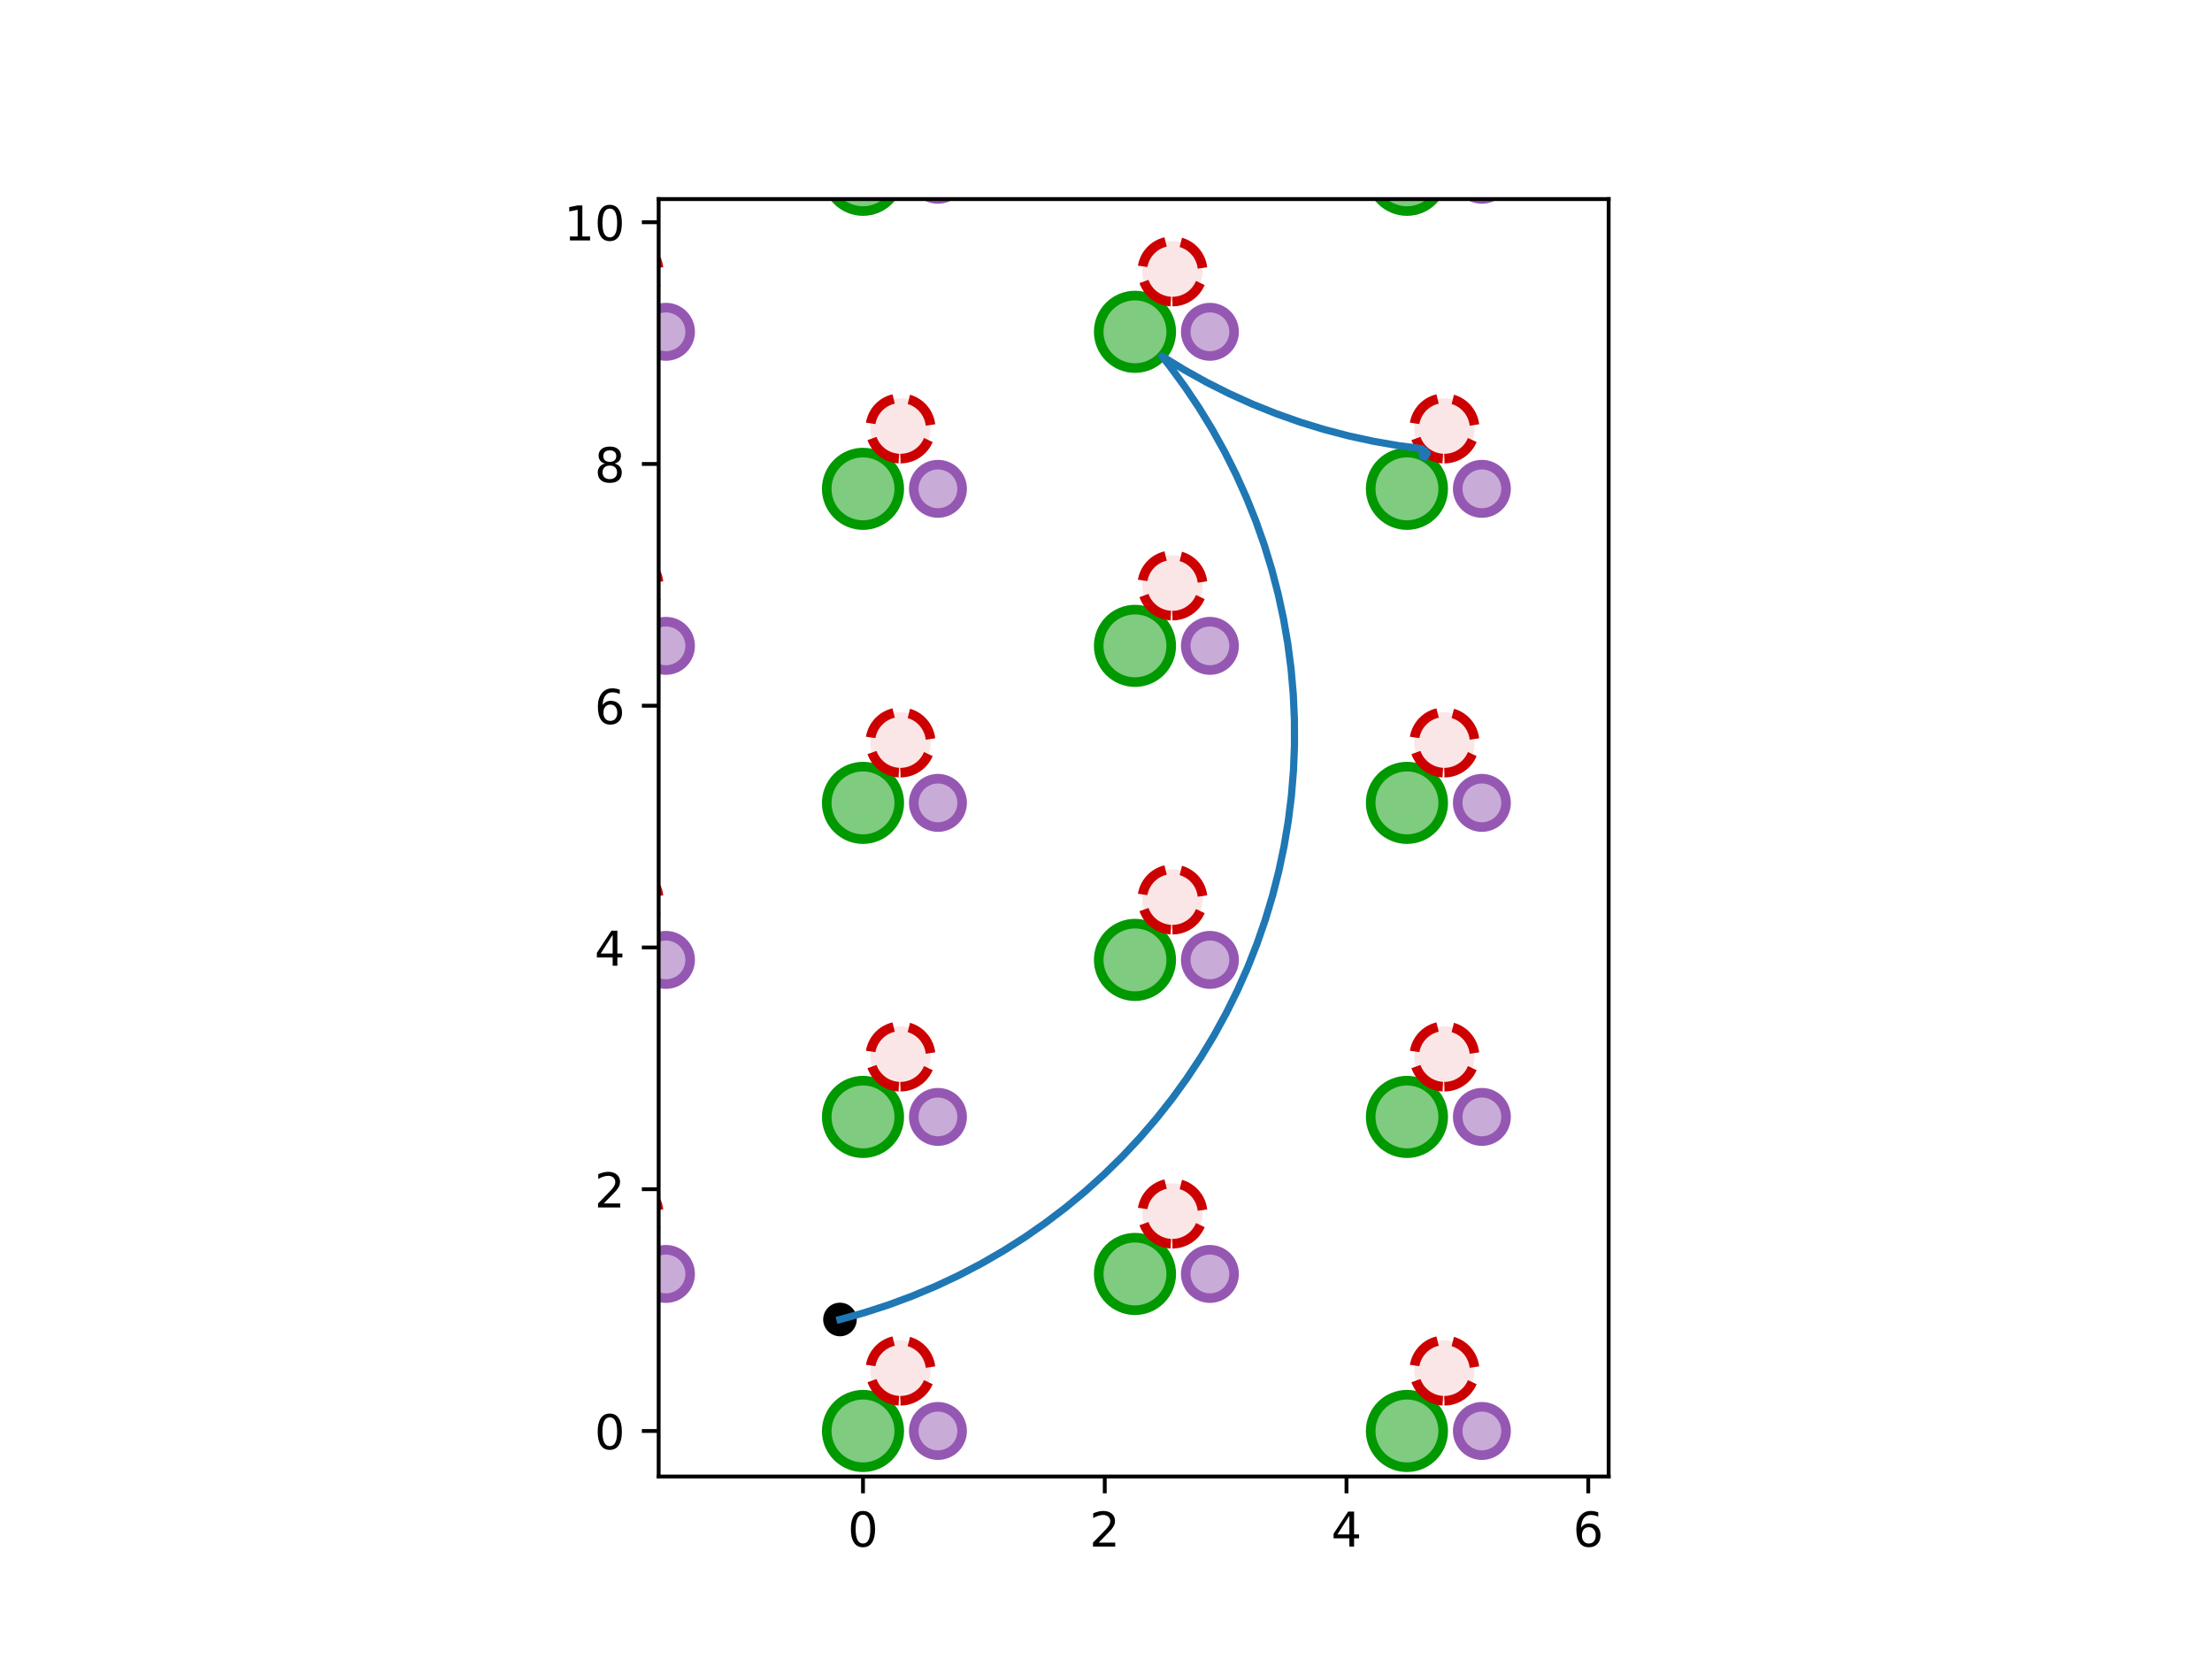 <?xml version="1.0" encoding="utf-8" standalone="no"?>
<!DOCTYPE svg PUBLIC "-//W3C//DTD SVG 1.1//EN"
  "http://www.w3.org/Graphics/SVG/1.1/DTD/svg11.dtd">
<!-- Created with matplotlib (https://matplotlib.org/) -->
<svg height="345.6pt" version="1.1" viewBox="0 0 460.8 345.6" width="460.8pt" xmlns="http://www.w3.org/2000/svg" xmlns:xlink="http://www.w3.org/1999/xlink">
 <defs>
  <style type="text/css">
*{stroke-linecap:butt;stroke-linejoin:round;}
  </style>
 </defs>
 <g id="figure_1">
  <g id="patch_1">
   <path d="M 0 345.6 
L 460.8 345.6 
L 460.8 0 
L 0 0 
z
" style="fill:#ffffff;"/>
  </g>
  <g id="axes_1">
   <g id="patch_2">
    <path d="M 137.211 307.584 
L 335.109 307.584 
L 335.109 41.472 
L 137.211 41.472 
z
" style="fill:#ffffff;"/>
   </g>
   <g id="PathCollection_1">
    <defs>
     <path d="M 0 3 
C 0.796 3 1.559 2.684 2.121 2.121 
C 2.684 1.559 3 0.796 3 0 
C 3 -0.796 2.684 -1.559 2.121 -2.121 
C 1.559 -2.684 0.796 -3 0 -3 
C -0.796 -3 -1.559 -2.684 -2.121 -2.121 
C -2.684 -1.559 -3 -0.796 -3 0 
C -3 0.796 -2.684 1.559 -2.121 2.121 
C -1.559 2.684 -0.796 3 0 3 
z
" id="m1d5252f9e7" style="stroke:#000000;"/>
    </defs>
    <g clip-path="url(#pbacc9b5ab7)">
     <use style="stroke:#000000;" x="174.982" xlink:href="#m1d5252f9e7" y="274.873"/>
    </g>
   </g>
   <g id="patch_3">
    <path clip-path="url(#pbacc9b5ab7)" d="M 66.466 371.072 
C 68.469 371.072 70.391 370.276 71.807 368.86 
C 73.224 367.443 74.02 365.521 74.02 363.518 
C 74.02 361.515 73.224 359.593 71.807 358.176 
C 70.391 356.76 68.469 355.964 66.466 355.964 
C 64.462 355.964 62.541 356.76 61.124 358.176 
C 59.707 359.593 58.911 361.515 58.911 363.518 
C 58.911 365.521 59.707 367.443 61.124 368.86 
C 62.541 370.276 64.462 371.072 66.466 371.072 
z
" style="fill:#009900;fill-opacity:0.5;stroke:#009900;stroke-linejoin:miter;stroke-width:2;"/>
   </g>
   <g id="patch_4">
    <path clip-path="url(#pbacc9b5ab7)" d="M 123.122 338.362 
C 125.125 338.362 127.047 337.566 128.464 336.149 
C 129.88 334.732 130.676 332.811 130.676 330.807 
C 130.676 328.804 129.88 326.882 128.464 325.466 
C 127.047 324.049 125.125 323.253 123.122 323.253 
C 121.119 323.253 119.197 324.049 117.78 325.466 
C 116.364 326.882 115.568 328.804 115.568 330.807 
C 115.568 332.811 116.364 334.732 117.78 336.149 
C 119.197 337.566 121.119 338.362 123.122 338.362 
z
" style="fill:#009900;fill-opacity:0.5;stroke:#009900;stroke-linejoin:miter;stroke-width:2;"/>
   </g>
   <g id="patch_5">
    <path clip-path="url(#pbacc9b5ab7)" d="M 179.778 371.072 
C 181.782 371.072 183.703 370.276 185.12 368.86 
C 186.537 367.443 187.333 365.521 187.333 363.518 
C 187.333 361.515 186.537 359.593 185.12 358.176 
C 183.703 356.76 181.782 355.964 179.778 355.964 
C 177.775 355.964 175.853 356.76 174.437 358.176 
C 173.02 359.593 172.224 361.515 172.224 363.518 
C 172.224 365.521 173.02 367.443 174.437 368.86 
C 175.853 370.276 177.775 371.072 179.778 371.072 
z
" style="fill:#009900;fill-opacity:0.5;stroke:#009900;stroke-linejoin:miter;stroke-width:2;"/>
   </g>
   <g id="patch_6">
    <path clip-path="url(#pbacc9b5ab7)" d="M 236.435 338.362 
C 238.438 338.362 240.36 337.566 241.776 336.149 
C 243.193 334.732 243.989 332.811 243.989 330.807 
C 243.989 328.804 243.193 326.882 241.776 325.466 
C 240.36 324.049 238.438 323.253 236.435 323.253 
C 234.431 323.253 232.51 324.049 231.093 325.466 
C 229.677 326.882 228.881 328.804 228.881 330.807 
C 228.881 332.811 229.677 334.732 231.093 336.149 
C 232.51 337.566 234.431 338.362 236.435 338.362 
z
" style="fill:#009900;fill-opacity:0.5;stroke:#009900;stroke-linejoin:miter;stroke-width:2;"/>
   </g>
   <g id="patch_7">
    <path clip-path="url(#pbacc9b5ab7)" d="M 293.091 371.072 
C 295.095 371.072 297.016 370.276 298.433 368.86 
C 299.85 367.443 300.645 365.521 300.645 363.518 
C 300.645 361.515 299.85 359.593 298.433 358.176 
C 297.016 356.76 295.095 355.964 293.091 355.964 
C 291.088 355.964 289.166 356.76 287.75 358.176 
C 286.333 359.593 285.537 361.515 285.537 363.518 
C 285.537 365.521 286.333 367.443 287.75 368.86 
C 289.166 370.276 291.088 371.072 293.091 371.072 
z
" style="fill:#009900;fill-opacity:0.5;stroke:#009900;stroke-linejoin:miter;stroke-width:2;"/>
   </g>
   <g id="patch_8">
    <path clip-path="url(#pbacc9b5ab7)" d="M 349.748 338.362 
C 351.751 338.362 353.673 337.566 355.089 336.149 
C 356.506 334.732 357.302 332.811 357.302 330.807 
C 357.302 328.804 356.506 326.882 355.089 325.466 
C 353.673 324.049 351.751 323.253 349.748 323.253 
C 347.744 323.253 345.823 324.049 344.406 325.466 
C 342.989 326.882 342.194 328.804 342.194 330.807 
C 342.194 332.811 342.989 334.732 344.406 336.149 
C 345.823 337.566 347.744 338.362 349.748 338.362 
z
" style="fill:#009900;fill-opacity:0.5;stroke:#009900;stroke-linejoin:miter;stroke-width:2;"/>
   </g>
   <g id="patch_9">
    <path clip-path="url(#pbacc9b5ab7)" d="M 406.404 371.072 
C 408.408 371.072 410.329 370.276 411.746 368.86 
C 413.162 367.443 413.958 365.521 413.958 363.518 
C 413.958 361.515 413.162 359.593 411.746 358.176 
C 410.329 356.76 408.408 355.964 406.404 355.964 
C 404.401 355.964 402.479 356.76 401.063 358.176 
C 399.646 359.593 398.85 361.515 398.85 363.518 
C 398.85 365.521 399.646 367.443 401.063 368.86 
C 402.479 370.276 404.401 371.072 406.404 371.072 
z
" style="fill:#009900;fill-opacity:0.5;stroke:#009900;stroke-linejoin:miter;stroke-width:2;"/>
   </g>
   <g id="patch_10">
    <path clip-path="url(#pbacc9b5ab7)" d="M 463.061 338.362 
C 465.064 338.362 466.986 337.566 468.402 336.149 
C 469.819 334.732 470.615 332.811 470.615 330.807 
C 470.615 328.804 469.819 326.882 468.402 325.466 
C 466.986 324.049 465.064 323.253 463.061 323.253 
C 461.057 323.253 459.136 324.049 457.719 325.466 
C 456.302 326.882 455.506 328.804 455.506 330.807 
C 455.506 332.811 456.302 334.732 457.719 336.149 
C 459.136 337.566 461.057 338.362 463.061 338.362 
z
" style="fill:#009900;fill-opacity:0.5;stroke:#009900;stroke-linejoin:miter;stroke-width:2;"/>
   </g>
   <g id="patch_11">
    <path clip-path="url(#pbacc9b5ab7)" d="M 66.466 305.651 
C 68.469 305.651 70.391 304.855 71.807 303.438 
C 73.224 302.022 74.02 300.1 74.02 298.097 
C 74.02 296.093 73.224 294.172 71.807 292.755 
C 70.391 291.339 68.469 290.543 66.466 290.543 
C 64.462 290.543 62.541 291.339 61.124 292.755 
C 59.707 294.172 58.911 296.093 58.911 298.097 
C 58.911 300.1 59.707 302.022 61.124 303.438 
C 62.541 304.855 64.462 305.651 66.466 305.651 
z
" style="fill:#009900;fill-opacity:0.5;stroke:#009900;stroke-linejoin:miter;stroke-width:2;"/>
   </g>
   <g id="patch_12">
    <path clip-path="url(#pbacc9b5ab7)" d="M 123.122 272.94 
C 125.125 272.94 127.047 272.144 128.464 270.728 
C 129.88 269.311 130.676 267.39 130.676 265.386 
C 130.676 263.383 129.88 261.461 128.464 260.045 
C 127.047 258.628 125.125 257.832 123.122 257.832 
C 121.119 257.832 119.197 258.628 117.78 260.045 
C 116.364 261.461 115.568 263.383 115.568 265.386 
C 115.568 267.39 116.364 269.311 117.78 270.728 
C 119.197 272.144 121.119 272.94 123.122 272.94 
z
" style="fill:#009900;fill-opacity:0.5;stroke:#009900;stroke-linejoin:miter;stroke-width:2;"/>
   </g>
   <g id="patch_13">
    <path clip-path="url(#pbacc9b5ab7)" d="M 179.778 305.651 
C 181.782 305.651 183.703 304.855 185.12 303.438 
C 186.537 302.022 187.333 300.1 187.333 298.097 
C 187.333 296.093 186.537 294.172 185.12 292.755 
C 183.703 291.339 181.782 290.543 179.778 290.543 
C 177.775 290.543 175.853 291.339 174.437 292.755 
C 173.02 294.172 172.224 296.093 172.224 298.097 
C 172.224 300.1 173.02 302.022 174.437 303.438 
C 175.853 304.855 177.775 305.651 179.778 305.651 
z
" style="fill:#009900;fill-opacity:0.5;stroke:#009900;stroke-linejoin:miter;stroke-width:2;"/>
   </g>
   <g id="patch_14">
    <path clip-path="url(#pbacc9b5ab7)" d="M 236.435 272.94 
C 238.438 272.94 240.36 272.144 241.776 270.728 
C 243.193 269.311 243.989 267.39 243.989 265.386 
C 243.989 263.383 243.193 261.461 241.776 260.045 
C 240.36 258.628 238.438 257.832 236.435 257.832 
C 234.431 257.832 232.51 258.628 231.093 260.045 
C 229.677 261.461 228.881 263.383 228.881 265.386 
C 228.881 267.39 229.677 269.311 231.093 270.728 
C 232.51 272.144 234.431 272.94 236.435 272.94 
z
" style="fill:#009900;fill-opacity:0.5;stroke:#009900;stroke-linejoin:miter;stroke-width:2;"/>
   </g>
   <g id="patch_15">
    <path clip-path="url(#pbacc9b5ab7)" d="M 293.091 305.651 
C 295.095 305.651 297.016 304.855 298.433 303.438 
C 299.85 302.022 300.645 300.1 300.645 298.097 
C 300.645 296.093 299.85 294.172 298.433 292.755 
C 297.016 291.339 295.095 290.543 293.091 290.543 
C 291.088 290.543 289.166 291.339 287.75 292.755 
C 286.333 294.172 285.537 296.093 285.537 298.097 
C 285.537 300.1 286.333 302.022 287.75 303.438 
C 289.166 304.855 291.088 305.651 293.091 305.651 
z
" style="fill:#009900;fill-opacity:0.5;stroke:#009900;stroke-linejoin:miter;stroke-width:2;"/>
   </g>
   <g id="patch_16">
    <path clip-path="url(#pbacc9b5ab7)" d="M 349.748 272.94 
C 351.751 272.94 353.673 272.144 355.089 270.728 
C 356.506 269.311 357.302 267.39 357.302 265.386 
C 357.302 263.383 356.506 261.461 355.089 260.045 
C 353.673 258.628 351.751 257.832 349.748 257.832 
C 347.744 257.832 345.823 258.628 344.406 260.045 
C 342.989 261.461 342.194 263.383 342.194 265.386 
C 342.194 267.39 342.989 269.311 344.406 270.728 
C 345.823 272.144 347.744 272.94 349.748 272.94 
z
" style="fill:#009900;fill-opacity:0.5;stroke:#009900;stroke-linejoin:miter;stroke-width:2;"/>
   </g>
   <g id="patch_17">
    <path clip-path="url(#pbacc9b5ab7)" d="M 406.404 305.651 
C 408.408 305.651 410.329 304.855 411.746 303.438 
C 413.162 302.022 413.958 300.1 413.958 298.097 
C 413.958 296.093 413.162 294.172 411.746 292.755 
C 410.329 291.339 408.408 290.543 406.404 290.543 
C 404.401 290.543 402.479 291.339 401.063 292.755 
C 399.646 294.172 398.85 296.093 398.85 298.097 
C 398.85 300.1 399.646 302.022 401.063 303.438 
C 402.479 304.855 404.401 305.651 406.404 305.651 
z
" style="fill:#009900;fill-opacity:0.5;stroke:#009900;stroke-linejoin:miter;stroke-width:2;"/>
   </g>
   <g id="patch_18">
    <path clip-path="url(#pbacc9b5ab7)" d="M 463.061 272.94 
C 465.064 272.94 466.986 272.144 468.402 270.728 
C 469.819 269.311 470.615 267.39 470.615 265.386 
C 470.615 263.383 469.819 261.461 468.402 260.045 
C 466.986 258.628 465.064 257.832 463.061 257.832 
C 461.057 257.832 459.136 258.628 457.719 260.045 
C 456.302 261.461 455.506 263.383 455.506 265.386 
C 455.506 267.39 456.302 269.311 457.719 270.728 
C 459.136 272.144 461.057 272.94 463.061 272.94 
z
" style="fill:#009900;fill-opacity:0.5;stroke:#009900;stroke-linejoin:miter;stroke-width:2;"/>
   </g>
   <g id="patch_19">
    <path clip-path="url(#pbacc9b5ab7)" d="M 66.466 240.23 
C 68.469 240.23 70.391 239.434 71.807 238.017 
C 73.224 236.601 74.02 234.679 74.02 232.676 
C 74.02 230.672 73.224 228.751 71.807 227.334 
C 70.391 225.917 68.469 225.121 66.466 225.121 
C 64.462 225.121 62.541 225.917 61.124 227.334 
C 59.707 228.751 58.911 230.672 58.911 232.676 
C 58.911 234.679 59.707 236.601 61.124 238.017 
C 62.541 239.434 64.462 240.23 66.466 240.23 
z
" style="fill:#009900;fill-opacity:0.5;stroke:#009900;stroke-linejoin:miter;stroke-width:2;"/>
   </g>
   <g id="patch_20">
    <path clip-path="url(#pbacc9b5ab7)" d="M 123.122 207.519 
C 125.125 207.519 127.047 206.723 128.464 205.307 
C 129.88 203.89 130.676 201.968 130.676 199.965 
C 130.676 197.962 129.88 196.04 128.464 194.623 
C 127.047 193.207 125.125 192.411 123.122 192.411 
C 121.119 192.411 119.197 193.207 117.78 194.623 
C 116.364 196.04 115.568 197.962 115.568 199.965 
C 115.568 201.968 116.364 203.89 117.78 205.307 
C 119.197 206.723 121.119 207.519 123.122 207.519 
z
" style="fill:#009900;fill-opacity:0.5;stroke:#009900;stroke-linejoin:miter;stroke-width:2;"/>
   </g>
   <g id="patch_21">
    <path clip-path="url(#pbacc9b5ab7)" d="M 179.778 240.23 
C 181.782 240.23 183.703 239.434 185.12 238.017 
C 186.537 236.601 187.333 234.679 187.333 232.676 
C 187.333 230.672 186.537 228.751 185.12 227.334 
C 183.703 225.917 181.782 225.121 179.778 225.121 
C 177.775 225.121 175.853 225.917 174.437 227.334 
C 173.02 228.751 172.224 230.672 172.224 232.676 
C 172.224 234.679 173.02 236.601 174.437 238.017 
C 175.853 239.434 177.775 240.23 179.778 240.23 
z
" style="fill:#009900;fill-opacity:0.5;stroke:#009900;stroke-linejoin:miter;stroke-width:2;"/>
   </g>
   <g id="patch_22">
    <path clip-path="url(#pbacc9b5ab7)" d="M 236.435 207.519 
C 238.438 207.519 240.36 206.723 241.776 205.307 
C 243.193 203.89 243.989 201.968 243.989 199.965 
C 243.989 197.962 243.193 196.04 241.776 194.623 
C 240.36 193.207 238.438 192.411 236.435 192.411 
C 234.431 192.411 232.51 193.207 231.093 194.623 
C 229.677 196.04 228.881 197.962 228.881 199.965 
C 228.881 201.968 229.677 203.89 231.093 205.307 
C 232.51 206.723 234.431 207.519 236.435 207.519 
z
" style="fill:#009900;fill-opacity:0.5;stroke:#009900;stroke-linejoin:miter;stroke-width:2;"/>
   </g>
   <g id="patch_23">
    <path clip-path="url(#pbacc9b5ab7)" d="M 293.091 240.23 
C 295.095 240.23 297.016 239.434 298.433 238.017 
C 299.85 236.601 300.645 234.679 300.645 232.676 
C 300.645 230.672 299.85 228.751 298.433 227.334 
C 297.016 225.917 295.095 225.121 293.091 225.121 
C 291.088 225.121 289.166 225.917 287.75 227.334 
C 286.333 228.751 285.537 230.672 285.537 232.676 
C 285.537 234.679 286.333 236.601 287.75 238.017 
C 289.166 239.434 291.088 240.23 293.091 240.23 
z
" style="fill:#009900;fill-opacity:0.5;stroke:#009900;stroke-linejoin:miter;stroke-width:2;"/>
   </g>
   <g id="patch_24">
    <path clip-path="url(#pbacc9b5ab7)" d="M 349.748 207.519 
C 351.751 207.519 353.673 206.723 355.089 205.307 
C 356.506 203.89 357.302 201.968 357.302 199.965 
C 357.302 197.962 356.506 196.04 355.089 194.623 
C 353.673 193.207 351.751 192.411 349.748 192.411 
C 347.744 192.411 345.823 193.207 344.406 194.623 
C 342.989 196.04 342.194 197.962 342.194 199.965 
C 342.194 201.968 342.989 203.89 344.406 205.307 
C 345.823 206.723 347.744 207.519 349.748 207.519 
z
" style="fill:#009900;fill-opacity:0.5;stroke:#009900;stroke-linejoin:miter;stroke-width:2;"/>
   </g>
   <g id="patch_25">
    <path clip-path="url(#pbacc9b5ab7)" d="M 406.404 240.23 
C 408.408 240.23 410.329 239.434 411.746 238.017 
C 413.162 236.601 413.958 234.679 413.958 232.676 
C 413.958 230.672 413.162 228.751 411.746 227.334 
C 410.329 225.917 408.408 225.121 406.404 225.121 
C 404.401 225.121 402.479 225.917 401.063 227.334 
C 399.646 228.751 398.85 230.672 398.85 232.676 
C 398.85 234.679 399.646 236.601 401.063 238.017 
C 402.479 239.434 404.401 240.23 406.404 240.23 
z
" style="fill:#009900;fill-opacity:0.5;stroke:#009900;stroke-linejoin:miter;stroke-width:2;"/>
   </g>
   <g id="patch_26">
    <path clip-path="url(#pbacc9b5ab7)" d="M 463.061 207.519 
C 465.064 207.519 466.986 206.723 468.402 205.307 
C 469.819 203.89 470.615 201.968 470.615 199.965 
C 470.615 197.962 469.819 196.04 468.402 194.623 
C 466.986 193.207 465.064 192.411 463.061 192.411 
C 461.057 192.411 459.136 193.207 457.719 194.623 
C 456.302 196.04 455.506 197.962 455.506 199.965 
C 455.506 201.968 456.302 203.89 457.719 205.307 
C 459.136 206.723 461.057 207.519 463.061 207.519 
z
" style="fill:#009900;fill-opacity:0.5;stroke:#009900;stroke-linejoin:miter;stroke-width:2;"/>
   </g>
   <g id="patch_27">
    <path clip-path="url(#pbacc9b5ab7)" d="M 66.466 174.809 
C 68.469 174.809 70.391 174.013 71.807 172.596 
C 73.224 171.179 74.02 169.258 74.02 167.254 
C 74.02 165.251 73.224 163.329 71.807 161.913 
C 70.391 160.496 68.469 159.7 66.466 159.7 
C 64.462 159.7 62.541 160.496 61.124 161.913 
C 59.707 163.329 58.911 165.251 58.911 167.254 
C 58.911 169.258 59.707 171.179 61.124 172.596 
C 62.541 174.013 64.462 174.809 66.466 174.809 
z
" style="fill:#009900;fill-opacity:0.5;stroke:#009900;stroke-linejoin:miter;stroke-width:2;"/>
   </g>
   <g id="patch_28">
    <path clip-path="url(#pbacc9b5ab7)" d="M 123.122 142.098 
C 125.125 142.098 127.047 141.302 128.464 139.885 
C 129.88 138.469 130.676 136.547 130.676 134.544 
C 130.676 132.54 129.88 130.619 128.464 129.202 
C 127.047 127.786 125.125 126.99 123.122 126.99 
C 121.119 126.99 119.197 127.786 117.78 129.202 
C 116.364 130.619 115.568 132.54 115.568 134.544 
C 115.568 136.547 116.364 138.469 117.78 139.885 
C 119.197 141.302 121.119 142.098 123.122 142.098 
z
" style="fill:#009900;fill-opacity:0.5;stroke:#009900;stroke-linejoin:miter;stroke-width:2;"/>
   </g>
   <g id="patch_29">
    <path clip-path="url(#pbacc9b5ab7)" d="M 179.778 174.809 
C 181.782 174.809 183.703 174.013 185.12 172.596 
C 186.537 171.179 187.333 169.258 187.333 167.254 
C 187.333 165.251 186.537 163.329 185.12 161.913 
C 183.703 160.496 181.782 159.7 179.778 159.7 
C 177.775 159.7 175.853 160.496 174.437 161.913 
C 173.02 163.329 172.224 165.251 172.224 167.254 
C 172.224 169.258 173.02 171.179 174.437 172.596 
C 175.853 174.013 177.775 174.809 179.778 174.809 
z
" style="fill:#009900;fill-opacity:0.5;stroke:#009900;stroke-linejoin:miter;stroke-width:2;"/>
   </g>
   <g id="patch_30">
    <path clip-path="url(#pbacc9b5ab7)" d="M 236.435 142.098 
C 238.438 142.098 240.36 141.302 241.776 139.885 
C 243.193 138.469 243.989 136.547 243.989 134.544 
C 243.989 132.54 243.193 130.619 241.776 129.202 
C 240.36 127.786 238.438 126.99 236.435 126.99 
C 234.431 126.99 232.51 127.786 231.093 129.202 
C 229.677 130.619 228.881 132.54 228.881 134.544 
C 228.881 136.547 229.677 138.469 231.093 139.885 
C 232.51 141.302 234.431 142.098 236.435 142.098 
z
" style="fill:#009900;fill-opacity:0.5;stroke:#009900;stroke-linejoin:miter;stroke-width:2;"/>
   </g>
   <g id="patch_31">
    <path clip-path="url(#pbacc9b5ab7)" d="M 293.091 174.809 
C 295.095 174.809 297.016 174.013 298.433 172.596 
C 299.85 171.179 300.645 169.258 300.645 167.254 
C 300.645 165.251 299.85 163.329 298.433 161.913 
C 297.016 160.496 295.095 159.7 293.091 159.7 
C 291.088 159.7 289.166 160.496 287.75 161.913 
C 286.333 163.329 285.537 165.251 285.537 167.254 
C 285.537 169.258 286.333 171.179 287.75 172.596 
C 289.166 174.013 291.088 174.809 293.091 174.809 
z
" style="fill:#009900;fill-opacity:0.5;stroke:#009900;stroke-linejoin:miter;stroke-width:2;"/>
   </g>
   <g id="patch_32">
    <path clip-path="url(#pbacc9b5ab7)" d="M 349.748 142.098 
C 351.751 142.098 353.673 141.302 355.089 139.885 
C 356.506 138.469 357.302 136.547 357.302 134.544 
C 357.302 132.54 356.506 130.619 355.089 129.202 
C 353.673 127.786 351.751 126.99 349.748 126.99 
C 347.744 126.99 345.823 127.786 344.406 129.202 
C 342.989 130.619 342.194 132.54 342.194 134.544 
C 342.194 136.547 342.989 138.469 344.406 139.885 
C 345.823 141.302 347.744 142.098 349.748 142.098 
z
" style="fill:#009900;fill-opacity:0.5;stroke:#009900;stroke-linejoin:miter;stroke-width:2;"/>
   </g>
   <g id="patch_33">
    <path clip-path="url(#pbacc9b5ab7)" d="M 406.404 174.809 
C 408.408 174.809 410.329 174.013 411.746 172.596 
C 413.162 171.179 413.958 169.258 413.958 167.254 
C 413.958 165.251 413.162 163.329 411.746 161.913 
C 410.329 160.496 408.408 159.7 406.404 159.7 
C 404.401 159.7 402.479 160.496 401.063 161.913 
C 399.646 163.329 398.85 165.251 398.85 167.254 
C 398.85 169.258 399.646 171.179 401.063 172.596 
C 402.479 174.013 404.401 174.809 406.404 174.809 
z
" style="fill:#009900;fill-opacity:0.5;stroke:#009900;stroke-linejoin:miter;stroke-width:2;"/>
   </g>
   <g id="patch_34">
    <path clip-path="url(#pbacc9b5ab7)" d="M 463.061 142.098 
C 465.064 142.098 466.986 141.302 468.402 139.885 
C 469.819 138.469 470.615 136.547 470.615 134.544 
C 470.615 132.54 469.819 130.619 468.402 129.202 
C 466.986 127.786 465.064 126.99 463.061 126.99 
C 461.057 126.99 459.136 127.786 457.719 129.202 
C 456.302 130.619 455.506 132.54 455.506 134.544 
C 455.506 136.547 456.302 138.469 457.719 139.885 
C 459.136 141.302 461.057 142.098 463.061 142.098 
z
" style="fill:#009900;fill-opacity:0.5;stroke:#009900;stroke-linejoin:miter;stroke-width:2;"/>
   </g>
   <g id="patch_35">
    <path clip-path="url(#pbacc9b5ab7)" d="M 66.466 109.387 
C 68.469 109.387 70.391 108.591 71.807 107.175 
C 73.224 105.758 74.02 103.837 74.02 101.833 
C 74.02 99.83 73.224 97.908 71.807 96.492 
C 70.391 95.075 68.469 94.279 66.466 94.279 
C 64.462 94.279 62.541 95.075 61.124 96.492 
C 59.707 97.908 58.911 99.83 58.911 101.833 
C 58.911 103.837 59.707 105.758 61.124 107.175 
C 62.541 108.591 64.462 109.387 66.466 109.387 
z
" style="fill:#009900;fill-opacity:0.5;stroke:#009900;stroke-linejoin:miter;stroke-width:2;"/>
   </g>
   <g id="patch_36">
    <path clip-path="url(#pbacc9b5ab7)" d="M 123.122 76.677 
C 125.125 76.677 127.047 75.881 128.464 74.464 
C 129.88 73.048 130.676 71.126 130.676 69.123 
C 130.676 67.119 129.88 65.198 128.464 63.781 
C 127.047 62.364 125.125 61.568 123.122 61.568 
C 121.119 61.568 119.197 62.364 117.78 63.781 
C 116.364 65.198 115.568 67.119 115.568 69.123 
C 115.568 71.126 116.364 73.048 117.78 74.464 
C 119.197 75.881 121.119 76.677 123.122 76.677 
z
" style="fill:#009900;fill-opacity:0.5;stroke:#009900;stroke-linejoin:miter;stroke-width:2;"/>
   </g>
   <g id="patch_37">
    <path clip-path="url(#pbacc9b5ab7)" d="M 179.778 109.387 
C 181.782 109.387 183.703 108.591 185.12 107.175 
C 186.537 105.758 187.333 103.837 187.333 101.833 
C 187.333 99.83 186.537 97.908 185.12 96.492 
C 183.703 95.075 181.782 94.279 179.778 94.279 
C 177.775 94.279 175.853 95.075 174.437 96.492 
C 173.02 97.908 172.224 99.83 172.224 101.833 
C 172.224 103.837 173.02 105.758 174.437 107.175 
C 175.853 108.591 177.775 109.387 179.778 109.387 
z
" style="fill:#009900;fill-opacity:0.5;stroke:#009900;stroke-linejoin:miter;stroke-width:2;"/>
   </g>
   <g id="patch_38">
    <path clip-path="url(#pbacc9b5ab7)" d="M 236.435 76.677 
C 238.438 76.677 240.36 75.881 241.776 74.464 
C 243.193 73.048 243.989 71.126 243.989 69.123 
C 243.989 67.119 243.193 65.198 241.776 63.781 
C 240.36 62.364 238.438 61.568 236.435 61.568 
C 234.431 61.568 232.51 62.364 231.093 63.781 
C 229.677 65.198 228.881 67.119 228.881 69.123 
C 228.881 71.126 229.677 73.048 231.093 74.464 
C 232.51 75.881 234.431 76.677 236.435 76.677 
z
" style="fill:#009900;fill-opacity:0.5;stroke:#009900;stroke-linejoin:miter;stroke-width:2;"/>
   </g>
   <g id="patch_39">
    <path clip-path="url(#pbacc9b5ab7)" d="M 293.091 109.387 
C 295.095 109.387 297.016 108.591 298.433 107.175 
C 299.85 105.758 300.645 103.837 300.645 101.833 
C 300.645 99.83 299.85 97.908 298.433 96.492 
C 297.016 95.075 295.095 94.279 293.091 94.279 
C 291.088 94.279 289.166 95.075 287.75 96.492 
C 286.333 97.908 285.537 99.83 285.537 101.833 
C 285.537 103.837 286.333 105.758 287.75 107.175 
C 289.166 108.591 291.088 109.387 293.091 109.387 
z
" style="fill:#009900;fill-opacity:0.5;stroke:#009900;stroke-linejoin:miter;stroke-width:2;"/>
   </g>
   <g id="patch_40">
    <path clip-path="url(#pbacc9b5ab7)" d="M 349.748 76.677 
C 351.751 76.677 353.673 75.881 355.089 74.464 
C 356.506 73.048 357.302 71.126 357.302 69.123 
C 357.302 67.119 356.506 65.198 355.089 63.781 
C 353.673 62.364 351.751 61.568 349.748 61.568 
C 347.744 61.568 345.823 62.364 344.406 63.781 
C 342.989 65.198 342.194 67.119 342.194 69.123 
C 342.194 71.126 342.989 73.048 344.406 74.464 
C 345.823 75.881 347.744 76.677 349.748 76.677 
z
" style="fill:#009900;fill-opacity:0.5;stroke:#009900;stroke-linejoin:miter;stroke-width:2;"/>
   </g>
   <g id="patch_41">
    <path clip-path="url(#pbacc9b5ab7)" d="M 406.404 109.387 
C 408.408 109.387 410.329 108.591 411.746 107.175 
C 413.162 105.758 413.958 103.837 413.958 101.833 
C 413.958 99.83 413.162 97.908 411.746 96.492 
C 410.329 95.075 408.408 94.279 406.404 94.279 
C 404.401 94.279 402.479 95.075 401.063 96.492 
C 399.646 97.908 398.85 99.83 398.85 101.833 
C 398.85 103.837 399.646 105.758 401.063 107.175 
C 402.479 108.591 404.401 109.387 406.404 109.387 
z
" style="fill:#009900;fill-opacity:0.5;stroke:#009900;stroke-linejoin:miter;stroke-width:2;"/>
   </g>
   <g id="patch_42">
    <path clip-path="url(#pbacc9b5ab7)" d="M 463.061 76.677 
C 465.064 76.677 466.986 75.881 468.402 74.464 
C 469.819 73.048 470.615 71.126 470.615 69.123 
C 470.615 67.119 469.819 65.198 468.402 63.781 
C 466.986 62.364 465.064 61.568 463.061 61.568 
C 461.057 61.568 459.136 62.364 457.719 63.781 
C 456.302 65.198 455.506 67.119 455.506 69.123 
C 455.506 71.126 456.302 73.048 457.719 74.464 
C 459.136 75.881 461.057 76.677 463.061 76.677 
z
" style="fill:#009900;fill-opacity:0.5;stroke:#009900;stroke-linejoin:miter;stroke-width:2;"/>
   </g>
   <g id="patch_43">
    <path clip-path="url(#pbacc9b5ab7)" d="M 66.466 43.966 
C 68.469 43.966 70.391 43.17 71.807 41.754 
C 73.224 40.337 74.02 38.415 74.02 36.412 
C 74.02 34.409 73.224 32.487 71.807 31.07 
C 70.391 29.654 68.469 28.858 66.466 28.858 
C 64.462 28.858 62.541 29.654 61.124 31.07 
C 59.707 32.487 58.911 34.409 58.911 36.412 
C 58.911 38.415 59.707 40.337 61.124 41.754 
C 62.541 43.17 64.462 43.966 66.466 43.966 
z
" style="fill:#009900;fill-opacity:0.5;stroke:#009900;stroke-linejoin:miter;stroke-width:2;"/>
   </g>
   <g id="patch_44">
    <path clip-path="url(#pbacc9b5ab7)" d="M 123.122 11.256 
C 125.125 11.256 127.047 10.46 128.464 9.043 
C 129.88 7.626 130.676 5.705 130.676 3.701 
C 130.676 1.698 129.88 -0.224 128.464 -1.64 
C 127.047 -3.057 125.125 -3.853 123.122 -3.853 
C 121.119 -3.853 119.197 -3.057 117.78 -1.64 
C 116.364 -0.224 115.568 1.698 115.568 3.701 
C 115.568 5.705 116.364 7.626 117.78 9.043 
C 119.197 10.46 121.119 11.256 123.122 11.256 
z
" style="fill:#009900;fill-opacity:0.5;stroke:#009900;stroke-linejoin:miter;stroke-width:2;"/>
   </g>
   <g id="patch_45">
    <path clip-path="url(#pbacc9b5ab7)" d="M 179.778 43.966 
C 181.782 43.966 183.703 43.17 185.12 41.754 
C 186.537 40.337 187.333 38.415 187.333 36.412 
C 187.333 34.409 186.537 32.487 185.12 31.07 
C 183.703 29.654 181.782 28.858 179.778 28.858 
C 177.775 28.858 175.853 29.654 174.437 31.07 
C 173.02 32.487 172.224 34.409 172.224 36.412 
C 172.224 38.415 173.02 40.337 174.437 41.754 
C 175.853 43.17 177.775 43.966 179.778 43.966 
z
" style="fill:#009900;fill-opacity:0.5;stroke:#009900;stroke-linejoin:miter;stroke-width:2;"/>
   </g>
   <g id="patch_46">
    <path clip-path="url(#pbacc9b5ab7)" d="M 236.435 11.256 
C 238.438 11.256 240.36 10.46 241.776 9.043 
C 243.193 7.626 243.989 5.705 243.989 3.701 
C 243.989 1.698 243.193 -0.224 241.776 -1.64 
C 240.36 -3.057 238.438 -3.853 236.435 -3.853 
C 234.431 -3.853 232.51 -3.057 231.093 -1.64 
C 229.677 -0.224 228.881 1.698 228.881 3.701 
C 228.881 5.705 229.677 7.626 231.093 9.043 
C 232.51 10.46 234.431 11.256 236.435 11.256 
z
" style="fill:#009900;fill-opacity:0.5;stroke:#009900;stroke-linejoin:miter;stroke-width:2;"/>
   </g>
   <g id="patch_47">
    <path clip-path="url(#pbacc9b5ab7)" d="M 293.091 43.966 
C 295.095 43.966 297.016 43.17 298.433 41.754 
C 299.85 40.337 300.645 38.415 300.645 36.412 
C 300.645 34.409 299.85 32.487 298.433 31.07 
C 297.016 29.654 295.095 28.858 293.091 28.858 
C 291.088 28.858 289.166 29.654 287.75 31.07 
C 286.333 32.487 285.537 34.409 285.537 36.412 
C 285.537 38.415 286.333 40.337 287.75 41.754 
C 289.166 43.17 291.088 43.966 293.091 43.966 
z
" style="fill:#009900;fill-opacity:0.5;stroke:#009900;stroke-linejoin:miter;stroke-width:2;"/>
   </g>
   <g id="patch_48">
    <path clip-path="url(#pbacc9b5ab7)" d="M 349.748 11.256 
C 351.751 11.256 353.673 10.46 355.089 9.043 
C 356.506 7.626 357.302 5.705 357.302 3.701 
C 357.302 1.698 356.506 -0.224 355.089 -1.64 
C 353.673 -3.057 351.751 -3.853 349.748 -3.853 
C 347.744 -3.853 345.823 -3.057 344.406 -1.64 
C 342.989 -0.224 342.194 1.698 342.194 3.701 
C 342.194 5.705 342.989 7.626 344.406 9.043 
C 345.823 10.46 347.744 11.256 349.748 11.256 
z
" style="fill:#009900;fill-opacity:0.5;stroke:#009900;stroke-linejoin:miter;stroke-width:2;"/>
   </g>
   <g id="patch_49">
    <path clip-path="url(#pbacc9b5ab7)" d="M 406.404 43.966 
C 408.408 43.966 410.329 43.17 411.746 41.754 
C 413.162 40.337 413.958 38.415 413.958 36.412 
C 413.958 34.409 413.162 32.487 411.746 31.07 
C 410.329 29.654 408.408 28.858 406.404 28.858 
C 404.401 28.858 402.479 29.654 401.063 31.07 
C 399.646 32.487 398.85 34.409 398.85 36.412 
C 398.85 38.415 399.646 40.337 401.063 41.754 
C 402.479 43.17 404.401 43.966 406.404 43.966 
z
" style="fill:#009900;fill-opacity:0.5;stroke:#009900;stroke-linejoin:miter;stroke-width:2;"/>
   </g>
   <g id="patch_50">
    <path clip-path="url(#pbacc9b5ab7)" d="M 463.061 11.256 
C 465.064 11.256 466.986 10.46 468.402 9.043 
C 469.819 7.626 470.615 5.705 470.615 3.701 
C 470.615 1.698 469.819 -0.224 468.402 -1.64 
C 466.986 -3.057 465.064 -3.853 463.061 -3.853 
C 461.057 -3.853 459.136 -3.057 457.719 -1.64 
C 456.302 -0.224 455.506 1.698 455.506 3.701 
C 455.506 5.705 456.302 7.626 457.719 9.043 
C 459.136 10.46 461.057 11.256 463.061 11.256 
z
" style="fill:#009900;fill-opacity:0.5;stroke:#009900;stroke-linejoin:miter;stroke-width:2;"/>
   </g>
   <g id="patch_51">
    <path clip-path="url(#pbacc9b5ab7)" d="M 82.078 368.554 
C 83.413 368.554 84.694 368.023 85.639 367.079 
C 86.583 366.135 87.114 364.854 87.114 363.518 
C 87.114 362.182 86.583 360.901 85.639 359.957 
C 84.694 359.012 83.413 358.482 82.078 358.482 
C 80.742 358.482 79.461 359.012 78.517 359.957 
C 77.572 360.901 77.041 362.182 77.041 363.518 
C 77.041 364.854 77.572 366.135 78.517 367.079 
C 79.461 368.023 80.742 368.554 82.078 368.554 
z
" style="fill:#9558b2;fill-opacity:0.5;stroke:#9558b2;stroke-linejoin:miter;stroke-width:2;"/>
   </g>
   <g id="patch_52">
    <path clip-path="url(#pbacc9b5ab7)" d="M 138.734 335.843 
C 140.07 335.843 141.351 335.313 142.295 334.368 
C 143.24 333.424 143.77 332.143 143.77 330.807 
C 143.77 329.472 143.24 328.191 142.295 327.246 
C 141.351 326.302 140.07 325.771 138.734 325.771 
C 137.398 325.771 136.117 326.302 135.173 327.246 
C 134.229 328.191 133.698 329.472 133.698 330.807 
C 133.698 332.143 134.229 333.424 135.173 334.368 
C 136.117 335.313 137.398 335.843 138.734 335.843 
z
" style="fill:#9558b2;fill-opacity:0.5;stroke:#9558b2;stroke-linejoin:miter;stroke-width:2;"/>
   </g>
   <g id="patch_53">
    <path clip-path="url(#pbacc9b5ab7)" d="M 195.39 368.554 
C 196.726 368.554 198.007 368.023 198.952 367.079 
C 199.896 366.135 200.427 364.854 200.427 363.518 
C 200.427 362.182 199.896 360.901 198.952 359.957 
C 198.007 359.012 196.726 358.482 195.39 358.482 
C 194.055 358.482 192.774 359.012 191.829 359.957 
C 190.885 360.901 190.354 362.182 190.354 363.518 
C 190.354 364.854 190.885 366.135 191.829 367.079 
C 192.774 368.023 194.055 368.554 195.39 368.554 
z
" style="fill:#9558b2;fill-opacity:0.5;stroke:#9558b2;stroke-linejoin:miter;stroke-width:2;"/>
   </g>
   <g id="patch_54">
    <path clip-path="url(#pbacc9b5ab7)" d="M 252.047 335.843 
C 253.382 335.843 254.664 335.313 255.608 334.368 
C 256.552 333.424 257.083 332.143 257.083 330.807 
C 257.083 329.472 256.552 328.191 255.608 327.246 
C 254.664 326.302 253.382 325.771 252.047 325.771 
C 250.711 325.771 249.43 326.302 248.486 327.246 
C 247.541 328.191 247.011 329.472 247.011 330.807 
C 247.011 332.143 247.541 333.424 248.486 334.368 
C 249.43 335.313 250.711 335.843 252.047 335.843 
z
" style="fill:#9558b2;fill-opacity:0.5;stroke:#9558b2;stroke-linejoin:miter;stroke-width:2;"/>
   </g>
   <g id="patch_55">
    <path clip-path="url(#pbacc9b5ab7)" d="M 308.703 368.554 
C 310.039 368.554 311.32 368.023 312.264 367.079 
C 313.209 366.135 313.739 364.854 313.739 363.518 
C 313.739 362.182 313.209 360.901 312.264 359.957 
C 311.32 359.012 310.039 358.482 308.703 358.482 
C 307.368 358.482 306.087 359.012 305.142 359.957 
C 304.198 360.901 303.667 362.182 303.667 363.518 
C 303.667 364.854 304.198 366.135 305.142 367.079 
C 306.087 368.023 307.368 368.554 308.703 368.554 
z
" style="fill:#9558b2;fill-opacity:0.5;stroke:#9558b2;stroke-linejoin:miter;stroke-width:2;"/>
   </g>
   <g id="patch_56">
    <path clip-path="url(#pbacc9b5ab7)" d="M 365.36 335.843 
C 366.695 335.843 367.976 335.313 368.921 334.368 
C 369.865 333.424 370.396 332.143 370.396 330.807 
C 370.396 329.472 369.865 328.191 368.921 327.246 
C 367.976 326.302 366.695 325.771 365.36 325.771 
C 364.024 325.771 362.743 326.302 361.799 327.246 
C 360.854 328.191 360.324 329.472 360.324 330.807 
C 360.324 332.143 360.854 333.424 361.799 334.368 
C 362.743 335.313 364.024 335.843 365.36 335.843 
z
" style="fill:#9558b2;fill-opacity:0.5;stroke:#9558b2;stroke-linejoin:miter;stroke-width:2;"/>
   </g>
   <g id="patch_57">
    <path clip-path="url(#pbacc9b5ab7)" d="M 422.016 368.554 
C 423.352 368.554 424.633 368.023 425.577 367.079 
C 426.522 366.135 427.052 364.854 427.052 363.518 
C 427.052 362.182 426.522 360.901 425.577 359.957 
C 424.633 359.012 423.352 358.482 422.016 358.482 
C 420.681 358.482 419.399 359.012 418.455 359.957 
C 417.511 360.901 416.98 362.182 416.98 363.518 
C 416.98 364.854 417.511 366.135 418.455 367.079 
C 419.399 368.023 420.681 368.554 422.016 368.554 
z
" style="fill:#9558b2;fill-opacity:0.5;stroke:#9558b2;stroke-linejoin:miter;stroke-width:2;"/>
   </g>
   <g id="patch_58">
    <path clip-path="url(#pbacc9b5ab7)" d="M 478.673 335.843 
C 480.008 335.843 481.289 335.313 482.234 334.368 
C 483.178 333.424 483.709 332.143 483.709 330.807 
C 483.709 329.472 483.178 328.191 482.234 327.246 
C 481.289 326.302 480.008 325.771 478.673 325.771 
C 477.337 325.771 476.056 326.302 475.111 327.246 
C 474.167 328.191 473.636 329.472 473.636 330.807 
C 473.636 332.143 474.167 333.424 475.111 334.368 
C 476.056 335.313 477.337 335.843 478.673 335.843 
z
" style="fill:#9558b2;fill-opacity:0.5;stroke:#9558b2;stroke-linejoin:miter;stroke-width:2;"/>
   </g>
   <g id="patch_59">
    <path clip-path="url(#pbacc9b5ab7)" d="M 82.078 303.133 
C 83.413 303.133 84.694 302.602 85.639 301.658 
C 86.583 300.713 87.114 299.432 87.114 298.097 
C 87.114 296.761 86.583 295.48 85.639 294.536 
C 84.694 293.591 83.413 293.061 82.078 293.061 
C 80.742 293.061 79.461 293.591 78.517 294.536 
C 77.572 295.48 77.041 296.761 77.041 298.097 
C 77.041 299.432 77.572 300.713 78.517 301.658 
C 79.461 302.602 80.742 303.133 82.078 303.133 
z
" style="fill:#9558b2;fill-opacity:0.5;stroke:#9558b2;stroke-linejoin:miter;stroke-width:2;"/>
   </g>
   <g id="patch_60">
    <path clip-path="url(#pbacc9b5ab7)" d="M 138.734 270.422 
C 140.07 270.422 141.351 269.892 142.295 268.947 
C 143.24 268.003 143.77 266.722 143.77 265.386 
C 143.77 264.051 143.24 262.769 142.295 261.825 
C 141.351 260.881 140.07 260.35 138.734 260.35 
C 137.398 260.35 136.117 260.881 135.173 261.825 
C 134.229 262.769 133.698 264.051 133.698 265.386 
C 133.698 266.722 134.229 268.003 135.173 268.947 
C 136.117 269.892 137.398 270.422 138.734 270.422 
z
" style="fill:#9558b2;fill-opacity:0.5;stroke:#9558b2;stroke-linejoin:miter;stroke-width:2;"/>
   </g>
   <g id="patch_61">
    <path clip-path="url(#pbacc9b5ab7)" d="M 195.39 303.133 
C 196.726 303.133 198.007 302.602 198.952 301.658 
C 199.896 300.713 200.427 299.432 200.427 298.097 
C 200.427 296.761 199.896 295.48 198.952 294.536 
C 198.007 293.591 196.726 293.061 195.39 293.061 
C 194.055 293.061 192.774 293.591 191.829 294.536 
C 190.885 295.48 190.354 296.761 190.354 298.097 
C 190.354 299.432 190.885 300.713 191.829 301.658 
C 192.774 302.602 194.055 303.133 195.39 303.133 
z
" style="fill:#9558b2;fill-opacity:0.5;stroke:#9558b2;stroke-linejoin:miter;stroke-width:2;"/>
   </g>
   <g id="patch_62">
    <path clip-path="url(#pbacc9b5ab7)" d="M 252.047 270.422 
C 253.382 270.422 254.664 269.892 255.608 268.947 
C 256.552 268.003 257.083 266.722 257.083 265.386 
C 257.083 264.051 256.552 262.769 255.608 261.825 
C 254.664 260.881 253.382 260.35 252.047 260.35 
C 250.711 260.35 249.43 260.881 248.486 261.825 
C 247.541 262.769 247.011 264.051 247.011 265.386 
C 247.011 266.722 247.541 268.003 248.486 268.947 
C 249.43 269.892 250.711 270.422 252.047 270.422 
z
" style="fill:#9558b2;fill-opacity:0.5;stroke:#9558b2;stroke-linejoin:miter;stroke-width:2;"/>
   </g>
   <g id="patch_63">
    <path clip-path="url(#pbacc9b5ab7)" d="M 308.703 303.133 
C 310.039 303.133 311.32 302.602 312.264 301.658 
C 313.209 300.713 313.739 299.432 313.739 298.097 
C 313.739 296.761 313.209 295.48 312.264 294.536 
C 311.32 293.591 310.039 293.061 308.703 293.061 
C 307.368 293.061 306.087 293.591 305.142 294.536 
C 304.198 295.48 303.667 296.761 303.667 298.097 
C 303.667 299.432 304.198 300.713 305.142 301.658 
C 306.087 302.602 307.368 303.133 308.703 303.133 
z
" style="fill:#9558b2;fill-opacity:0.5;stroke:#9558b2;stroke-linejoin:miter;stroke-width:2;"/>
   </g>
   <g id="patch_64">
    <path clip-path="url(#pbacc9b5ab7)" d="M 365.36 270.422 
C 366.695 270.422 367.976 269.892 368.921 268.947 
C 369.865 268.003 370.396 266.722 370.396 265.386 
C 370.396 264.051 369.865 262.769 368.921 261.825 
C 367.976 260.881 366.695 260.35 365.36 260.35 
C 364.024 260.35 362.743 260.881 361.799 261.825 
C 360.854 262.769 360.324 264.051 360.324 265.386 
C 360.324 266.722 360.854 268.003 361.799 268.947 
C 362.743 269.892 364.024 270.422 365.36 270.422 
z
" style="fill:#9558b2;fill-opacity:0.5;stroke:#9558b2;stroke-linejoin:miter;stroke-width:2;"/>
   </g>
   <g id="patch_65">
    <path clip-path="url(#pbacc9b5ab7)" d="M 422.016 303.133 
C 423.352 303.133 424.633 302.602 425.577 301.658 
C 426.522 300.713 427.052 299.432 427.052 298.097 
C 427.052 296.761 426.522 295.48 425.577 294.536 
C 424.633 293.591 423.352 293.061 422.016 293.061 
C 420.681 293.061 419.399 293.591 418.455 294.536 
C 417.511 295.48 416.98 296.761 416.98 298.097 
C 416.98 299.432 417.511 300.713 418.455 301.658 
C 419.399 302.602 420.681 303.133 422.016 303.133 
z
" style="fill:#9558b2;fill-opacity:0.5;stroke:#9558b2;stroke-linejoin:miter;stroke-width:2;"/>
   </g>
   <g id="patch_66">
    <path clip-path="url(#pbacc9b5ab7)" d="M 478.673 270.422 
C 480.008 270.422 481.289 269.892 482.234 268.947 
C 483.178 268.003 483.709 266.722 483.709 265.386 
C 483.709 264.051 483.178 262.769 482.234 261.825 
C 481.289 260.881 480.008 260.35 478.673 260.35 
C 477.337 260.35 476.056 260.881 475.111 261.825 
C 474.167 262.769 473.636 264.051 473.636 265.386 
C 473.636 266.722 474.167 268.003 475.111 268.947 
C 476.056 269.892 477.337 270.422 478.673 270.422 
z
" style="fill:#9558b2;fill-opacity:0.5;stroke:#9558b2;stroke-linejoin:miter;stroke-width:2;"/>
   </g>
   <g id="patch_67">
    <path clip-path="url(#pbacc9b5ab7)" d="M 82.078 237.712 
C 83.413 237.712 84.694 237.181 85.639 236.237 
C 86.583 235.292 87.114 234.011 87.114 232.676 
C 87.114 231.34 86.583 230.059 85.639 229.114 
C 84.694 228.17 83.413 227.639 82.078 227.639 
C 80.742 227.639 79.461 228.17 78.517 229.114 
C 77.572 230.059 77.041 231.34 77.041 232.676 
C 77.041 234.011 77.572 235.292 78.517 236.237 
C 79.461 237.181 80.742 237.712 82.078 237.712 
z
" style="fill:#9558b2;fill-opacity:0.5;stroke:#9558b2;stroke-linejoin:miter;stroke-width:2;"/>
   </g>
   <g id="patch_68">
    <path clip-path="url(#pbacc9b5ab7)" d="M 138.734 205.001 
C 140.07 205.001 141.351 204.47 142.295 203.526 
C 143.24 202.582 143.77 201.301 143.77 199.965 
C 143.77 198.629 143.24 197.348 142.295 196.404 
C 141.351 195.459 140.07 194.929 138.734 194.929 
C 137.398 194.929 136.117 195.459 135.173 196.404 
C 134.229 197.348 133.698 198.629 133.698 199.965 
C 133.698 201.301 134.229 202.582 135.173 203.526 
C 136.117 204.47 137.398 205.001 138.734 205.001 
z
" style="fill:#9558b2;fill-opacity:0.5;stroke:#9558b2;stroke-linejoin:miter;stroke-width:2;"/>
   </g>
   <g id="patch_69">
    <path clip-path="url(#pbacc9b5ab7)" d="M 195.39 237.712 
C 196.726 237.712 198.007 237.181 198.952 236.237 
C 199.896 235.292 200.427 234.011 200.427 232.676 
C 200.427 231.34 199.896 230.059 198.952 229.114 
C 198.007 228.17 196.726 227.639 195.39 227.639 
C 194.055 227.639 192.774 228.17 191.829 229.114 
C 190.885 230.059 190.354 231.34 190.354 232.676 
C 190.354 234.011 190.885 235.292 191.829 236.237 
C 192.774 237.181 194.055 237.712 195.39 237.712 
z
" style="fill:#9558b2;fill-opacity:0.5;stroke:#9558b2;stroke-linejoin:miter;stroke-width:2;"/>
   </g>
   <g id="patch_70">
    <path clip-path="url(#pbacc9b5ab7)" d="M 252.047 205.001 
C 253.382 205.001 254.664 204.47 255.608 203.526 
C 256.552 202.582 257.083 201.301 257.083 199.965 
C 257.083 198.629 256.552 197.348 255.608 196.404 
C 254.664 195.459 253.382 194.929 252.047 194.929 
C 250.711 194.929 249.43 195.459 248.486 196.404 
C 247.541 197.348 247.011 198.629 247.011 199.965 
C 247.011 201.301 247.541 202.582 248.486 203.526 
C 249.43 204.47 250.711 205.001 252.047 205.001 
z
" style="fill:#9558b2;fill-opacity:0.5;stroke:#9558b2;stroke-linejoin:miter;stroke-width:2;"/>
   </g>
   <g id="patch_71">
    <path clip-path="url(#pbacc9b5ab7)" d="M 308.703 237.712 
C 310.039 237.712 311.32 237.181 312.264 236.237 
C 313.209 235.292 313.739 234.011 313.739 232.676 
C 313.739 231.34 313.209 230.059 312.264 229.114 
C 311.32 228.17 310.039 227.639 308.703 227.639 
C 307.368 227.639 306.087 228.17 305.142 229.114 
C 304.198 230.059 303.667 231.34 303.667 232.676 
C 303.667 234.011 304.198 235.292 305.142 236.237 
C 306.087 237.181 307.368 237.712 308.703 237.712 
z
" style="fill:#9558b2;fill-opacity:0.5;stroke:#9558b2;stroke-linejoin:miter;stroke-width:2;"/>
   </g>
   <g id="patch_72">
    <path clip-path="url(#pbacc9b5ab7)" d="M 365.36 205.001 
C 366.695 205.001 367.976 204.47 368.921 203.526 
C 369.865 202.582 370.396 201.301 370.396 199.965 
C 370.396 198.629 369.865 197.348 368.921 196.404 
C 367.976 195.459 366.695 194.929 365.36 194.929 
C 364.024 194.929 362.743 195.459 361.799 196.404 
C 360.854 197.348 360.324 198.629 360.324 199.965 
C 360.324 201.301 360.854 202.582 361.799 203.526 
C 362.743 204.47 364.024 205.001 365.36 205.001 
z
" style="fill:#9558b2;fill-opacity:0.5;stroke:#9558b2;stroke-linejoin:miter;stroke-width:2;"/>
   </g>
   <g id="patch_73">
    <path clip-path="url(#pbacc9b5ab7)" d="M 422.016 237.712 
C 423.352 237.712 424.633 237.181 425.577 236.237 
C 426.522 235.292 427.052 234.011 427.052 232.676 
C 427.052 231.34 426.522 230.059 425.577 229.114 
C 424.633 228.17 423.352 227.639 422.016 227.639 
C 420.681 227.639 419.399 228.17 418.455 229.114 
C 417.511 230.059 416.98 231.34 416.98 232.676 
C 416.98 234.011 417.511 235.292 418.455 236.237 
C 419.399 237.181 420.681 237.712 422.016 237.712 
z
" style="fill:#9558b2;fill-opacity:0.5;stroke:#9558b2;stroke-linejoin:miter;stroke-width:2;"/>
   </g>
   <g id="patch_74">
    <path clip-path="url(#pbacc9b5ab7)" d="M 478.673 205.001 
C 480.008 205.001 481.289 204.47 482.234 203.526 
C 483.178 202.582 483.709 201.301 483.709 199.965 
C 483.709 198.629 483.178 197.348 482.234 196.404 
C 481.289 195.459 480.008 194.929 478.673 194.929 
C 477.337 194.929 476.056 195.459 475.111 196.404 
C 474.167 197.348 473.636 198.629 473.636 199.965 
C 473.636 201.301 474.167 202.582 475.111 203.526 
C 476.056 204.47 477.337 205.001 478.673 205.001 
z
" style="fill:#9558b2;fill-opacity:0.5;stroke:#9558b2;stroke-linejoin:miter;stroke-width:2;"/>
   </g>
   <g id="patch_75">
    <path clip-path="url(#pbacc9b5ab7)" d="M 82.078 172.29 
C 83.413 172.29 84.694 171.76 85.639 170.815 
C 86.583 169.871 87.114 168.59 87.114 167.254 
C 87.114 165.919 86.583 164.638 85.639 163.693 
C 84.694 162.749 83.413 162.218 82.078 162.218 
C 80.742 162.218 79.461 162.749 78.517 163.693 
C 77.572 164.638 77.041 165.919 77.041 167.254 
C 77.041 168.59 77.572 169.871 78.517 170.815 
C 79.461 171.76 80.742 172.29 82.078 172.29 
z
" style="fill:#9558b2;fill-opacity:0.5;stroke:#9558b2;stroke-linejoin:miter;stroke-width:2;"/>
   </g>
   <g id="patch_76">
    <path clip-path="url(#pbacc9b5ab7)" d="M 138.734 139.58 
C 140.07 139.58 141.351 139.049 142.295 138.105 
C 143.24 137.16 143.77 135.879 143.77 134.544 
C 143.77 133.208 143.24 131.927 142.295 130.983 
C 141.351 130.038 140.07 129.508 138.734 129.508 
C 137.398 129.508 136.117 130.038 135.173 130.983 
C 134.229 131.927 133.698 133.208 133.698 134.544 
C 133.698 135.879 134.229 137.16 135.173 138.105 
C 136.117 139.049 137.398 139.58 138.734 139.58 
z
" style="fill:#9558b2;fill-opacity:0.5;stroke:#9558b2;stroke-linejoin:miter;stroke-width:2;"/>
   </g>
   <g id="patch_77">
    <path clip-path="url(#pbacc9b5ab7)" d="M 195.39 172.29 
C 196.726 172.29 198.007 171.76 198.952 170.815 
C 199.896 169.871 200.427 168.59 200.427 167.254 
C 200.427 165.919 199.896 164.638 198.952 163.693 
C 198.007 162.749 196.726 162.218 195.39 162.218 
C 194.055 162.218 192.774 162.749 191.829 163.693 
C 190.885 164.638 190.354 165.919 190.354 167.254 
C 190.354 168.59 190.885 169.871 191.829 170.815 
C 192.774 171.76 194.055 172.29 195.39 172.29 
z
" style="fill:#9558b2;fill-opacity:0.5;stroke:#9558b2;stroke-linejoin:miter;stroke-width:2;"/>
   </g>
   <g id="patch_78">
    <path clip-path="url(#pbacc9b5ab7)" d="M 252.047 139.58 
C 253.382 139.58 254.664 139.049 255.608 138.105 
C 256.552 137.16 257.083 135.879 257.083 134.544 
C 257.083 133.208 256.552 131.927 255.608 130.983 
C 254.664 130.038 253.382 129.508 252.047 129.508 
C 250.711 129.508 249.43 130.038 248.486 130.983 
C 247.541 131.927 247.011 133.208 247.011 134.544 
C 247.011 135.879 247.541 137.16 248.486 138.105 
C 249.43 139.049 250.711 139.58 252.047 139.58 
z
" style="fill:#9558b2;fill-opacity:0.5;stroke:#9558b2;stroke-linejoin:miter;stroke-width:2;"/>
   </g>
   <g id="patch_79">
    <path clip-path="url(#pbacc9b5ab7)" d="M 308.703 172.29 
C 310.039 172.29 311.32 171.76 312.264 170.815 
C 313.209 169.871 313.739 168.59 313.739 167.254 
C 313.739 165.919 313.209 164.638 312.264 163.693 
C 311.32 162.749 310.039 162.218 308.703 162.218 
C 307.368 162.218 306.087 162.749 305.142 163.693 
C 304.198 164.638 303.667 165.919 303.667 167.254 
C 303.667 168.59 304.198 169.871 305.142 170.815 
C 306.087 171.76 307.368 172.29 308.703 172.29 
z
" style="fill:#9558b2;fill-opacity:0.5;stroke:#9558b2;stroke-linejoin:miter;stroke-width:2;"/>
   </g>
   <g id="patch_80">
    <path clip-path="url(#pbacc9b5ab7)" d="M 365.36 139.58 
C 366.695 139.58 367.976 139.049 368.921 138.105 
C 369.865 137.16 370.396 135.879 370.396 134.544 
C 370.396 133.208 369.865 131.927 368.921 130.983 
C 367.976 130.038 366.695 129.508 365.36 129.508 
C 364.024 129.508 362.743 130.038 361.799 130.983 
C 360.854 131.927 360.324 133.208 360.324 134.544 
C 360.324 135.879 360.854 137.16 361.799 138.105 
C 362.743 139.049 364.024 139.58 365.36 139.58 
z
" style="fill:#9558b2;fill-opacity:0.5;stroke:#9558b2;stroke-linejoin:miter;stroke-width:2;"/>
   </g>
   <g id="patch_81">
    <path clip-path="url(#pbacc9b5ab7)" d="M 422.016 172.29 
C 423.352 172.29 424.633 171.76 425.577 170.815 
C 426.522 169.871 427.052 168.59 427.052 167.254 
C 427.052 165.919 426.522 164.638 425.577 163.693 
C 424.633 162.749 423.352 162.218 422.016 162.218 
C 420.681 162.218 419.399 162.749 418.455 163.693 
C 417.511 164.638 416.98 165.919 416.98 167.254 
C 416.98 168.59 417.511 169.871 418.455 170.815 
C 419.399 171.76 420.681 172.29 422.016 172.29 
z
" style="fill:#9558b2;fill-opacity:0.5;stroke:#9558b2;stroke-linejoin:miter;stroke-width:2;"/>
   </g>
   <g id="patch_82">
    <path clip-path="url(#pbacc9b5ab7)" d="M 478.673 139.58 
C 480.008 139.58 481.289 139.049 482.234 138.105 
C 483.178 137.16 483.709 135.879 483.709 134.544 
C 483.709 133.208 483.178 131.927 482.234 130.983 
C 481.289 130.038 480.008 129.508 478.673 129.508 
C 477.337 129.508 476.056 130.038 475.111 130.983 
C 474.167 131.927 473.636 133.208 473.636 134.544 
C 473.636 135.879 474.167 137.16 475.111 138.105 
C 476.056 139.049 477.337 139.58 478.673 139.58 
z
" style="fill:#9558b2;fill-opacity:0.5;stroke:#9558b2;stroke-linejoin:miter;stroke-width:2;"/>
   </g>
   <g id="patch_83">
    <path clip-path="url(#pbacc9b5ab7)" d="M 82.078 106.869 
C 83.413 106.869 84.694 106.339 85.639 105.394 
C 86.583 104.45 87.114 103.169 87.114 101.833 
C 87.114 100.498 86.583 99.216 85.639 98.272 
C 84.694 97.328 83.413 96.797 82.078 96.797 
C 80.742 96.797 79.461 97.328 78.517 98.272 
C 77.572 99.216 77.041 100.498 77.041 101.833 
C 77.041 103.169 77.572 104.45 78.517 105.394 
C 79.461 106.339 80.742 106.869 82.078 106.869 
z
" style="fill:#9558b2;fill-opacity:0.5;stroke:#9558b2;stroke-linejoin:miter;stroke-width:2;"/>
   </g>
   <g id="patch_84">
    <path clip-path="url(#pbacc9b5ab7)" d="M 138.734 74.159 
C 140.07 74.159 141.351 73.628 142.295 72.684 
C 143.24 71.739 143.77 70.458 143.77 69.123 
C 143.77 67.787 143.24 66.506 142.295 65.561 
C 141.351 64.617 140.07 64.086 138.734 64.086 
C 137.398 64.086 136.117 64.617 135.173 65.561 
C 134.229 66.506 133.698 67.787 133.698 69.123 
C 133.698 70.458 134.229 71.739 135.173 72.684 
C 136.117 73.628 137.398 74.159 138.734 74.159 
z
" style="fill:#9558b2;fill-opacity:0.5;stroke:#9558b2;stroke-linejoin:miter;stroke-width:2;"/>
   </g>
   <g id="patch_85">
    <path clip-path="url(#pbacc9b5ab7)" d="M 195.39 106.869 
C 196.726 106.869 198.007 106.339 198.952 105.394 
C 199.896 104.45 200.427 103.169 200.427 101.833 
C 200.427 100.498 199.896 99.216 198.952 98.272 
C 198.007 97.328 196.726 96.797 195.39 96.797 
C 194.055 96.797 192.774 97.328 191.829 98.272 
C 190.885 99.216 190.354 100.498 190.354 101.833 
C 190.354 103.169 190.885 104.45 191.829 105.394 
C 192.774 106.339 194.055 106.869 195.39 106.869 
z
" style="fill:#9558b2;fill-opacity:0.5;stroke:#9558b2;stroke-linejoin:miter;stroke-width:2;"/>
   </g>
   <g id="patch_86">
    <path clip-path="url(#pbacc9b5ab7)" d="M 252.047 74.159 
C 253.382 74.159 254.664 73.628 255.608 72.684 
C 256.552 71.739 257.083 70.458 257.083 69.123 
C 257.083 67.787 256.552 66.506 255.608 65.561 
C 254.664 64.617 253.382 64.086 252.047 64.086 
C 250.711 64.086 249.43 64.617 248.486 65.561 
C 247.541 66.506 247.011 67.787 247.011 69.123 
C 247.011 70.458 247.541 71.739 248.486 72.684 
C 249.43 73.628 250.711 74.159 252.047 74.159 
z
" style="fill:#9558b2;fill-opacity:0.5;stroke:#9558b2;stroke-linejoin:miter;stroke-width:2;"/>
   </g>
   <g id="patch_87">
    <path clip-path="url(#pbacc9b5ab7)" d="M 308.703 106.869 
C 310.039 106.869 311.32 106.339 312.264 105.394 
C 313.209 104.45 313.739 103.169 313.739 101.833 
C 313.739 100.498 313.209 99.216 312.264 98.272 
C 311.32 97.328 310.039 96.797 308.703 96.797 
C 307.368 96.797 306.087 97.328 305.142 98.272 
C 304.198 99.216 303.667 100.498 303.667 101.833 
C 303.667 103.169 304.198 104.45 305.142 105.394 
C 306.087 106.339 307.368 106.869 308.703 106.869 
z
" style="fill:#9558b2;fill-opacity:0.5;stroke:#9558b2;stroke-linejoin:miter;stroke-width:2;"/>
   </g>
   <g id="patch_88">
    <path clip-path="url(#pbacc9b5ab7)" d="M 365.36 74.159 
C 366.695 74.159 367.976 73.628 368.921 72.684 
C 369.865 71.739 370.396 70.458 370.396 69.123 
C 370.396 67.787 369.865 66.506 368.921 65.561 
C 367.976 64.617 366.695 64.086 365.36 64.086 
C 364.024 64.086 362.743 64.617 361.799 65.561 
C 360.854 66.506 360.324 67.787 360.324 69.123 
C 360.324 70.458 360.854 71.739 361.799 72.684 
C 362.743 73.628 364.024 74.159 365.36 74.159 
z
" style="fill:#9558b2;fill-opacity:0.5;stroke:#9558b2;stroke-linejoin:miter;stroke-width:2;"/>
   </g>
   <g id="patch_89">
    <path clip-path="url(#pbacc9b5ab7)" d="M 422.016 106.869 
C 423.352 106.869 424.633 106.339 425.577 105.394 
C 426.522 104.45 427.052 103.169 427.052 101.833 
C 427.052 100.498 426.522 99.216 425.577 98.272 
C 424.633 97.328 423.352 96.797 422.016 96.797 
C 420.681 96.797 419.399 97.328 418.455 98.272 
C 417.511 99.216 416.98 100.498 416.98 101.833 
C 416.98 103.169 417.511 104.45 418.455 105.394 
C 419.399 106.339 420.681 106.869 422.016 106.869 
z
" style="fill:#9558b2;fill-opacity:0.5;stroke:#9558b2;stroke-linejoin:miter;stroke-width:2;"/>
   </g>
   <g id="patch_90">
    <path clip-path="url(#pbacc9b5ab7)" d="M 478.673 74.159 
C 480.008 74.159 481.289 73.628 482.234 72.684 
C 483.178 71.739 483.709 70.458 483.709 69.123 
C 483.709 67.787 483.178 66.506 482.234 65.561 
C 481.289 64.617 480.008 64.086 478.673 64.086 
C 477.337 64.086 476.056 64.617 475.111 65.561 
C 474.167 66.506 473.636 67.787 473.636 69.123 
C 473.636 70.458 474.167 71.739 475.111 72.684 
C 476.056 73.628 477.337 74.159 478.673 74.159 
z
" style="fill:#9558b2;fill-opacity:0.5;stroke:#9558b2;stroke-linejoin:miter;stroke-width:2;"/>
   </g>
   <g id="patch_91">
    <path clip-path="url(#pbacc9b5ab7)" d="M 82.078 41.448 
C 83.413 41.448 84.694 40.917 85.639 39.973 
C 86.583 39.029 87.114 37.748 87.114 36.412 
C 87.114 35.076 86.583 33.795 85.639 32.851 
C 84.694 31.906 83.413 31.376 82.078 31.376 
C 80.742 31.376 79.461 31.906 78.517 32.851 
C 77.572 33.795 77.041 35.076 77.041 36.412 
C 77.041 37.748 77.572 39.029 78.517 39.973 
C 79.461 40.917 80.742 41.448 82.078 41.448 
z
" style="fill:#9558b2;fill-opacity:0.5;stroke:#9558b2;stroke-linejoin:miter;stroke-width:2;"/>
   </g>
   <g id="patch_92">
    <path clip-path="url(#pbacc9b5ab7)" d="M 138.734 8.737 
C 140.07 8.737 141.351 8.207 142.295 7.262 
C 143.24 6.318 143.77 5.037 143.77 3.701 
C 143.77 2.366 143.24 1.085 142.295 0.14 
C 141.351 -0.804 140.07 -1.335 138.734 -1.335 
C 137.398 -1.335 136.117 -0.804 135.173 0.14 
C 134.229 1.085 133.698 2.366 133.698 3.701 
C 133.698 5.037 134.229 6.318 135.173 7.262 
C 136.117 8.207 137.398 8.737 138.734 8.737 
z
" style="fill:#9558b2;fill-opacity:0.5;stroke:#9558b2;stroke-linejoin:miter;stroke-width:2;"/>
   </g>
   <g id="patch_93">
    <path clip-path="url(#pbacc9b5ab7)" d="M 195.39 41.448 
C 196.726 41.448 198.007 40.917 198.952 39.973 
C 199.896 39.029 200.427 37.748 200.427 36.412 
C 200.427 35.076 199.896 33.795 198.952 32.851 
C 198.007 31.906 196.726 31.376 195.39 31.376 
C 194.055 31.376 192.774 31.906 191.829 32.851 
C 190.885 33.795 190.354 35.076 190.354 36.412 
C 190.354 37.748 190.885 39.029 191.829 39.973 
C 192.774 40.917 194.055 41.448 195.39 41.448 
z
" style="fill:#9558b2;fill-opacity:0.5;stroke:#9558b2;stroke-linejoin:miter;stroke-width:2;"/>
   </g>
   <g id="patch_94">
    <path clip-path="url(#pbacc9b5ab7)" d="M 252.047 8.737 
C 253.382 8.737 254.664 8.207 255.608 7.262 
C 256.552 6.318 257.083 5.037 257.083 3.701 
C 257.083 2.366 256.552 1.085 255.608 0.14 
C 254.664 -0.804 253.382 -1.335 252.047 -1.335 
C 250.711 -1.335 249.43 -0.804 248.486 0.14 
C 247.541 1.085 247.011 2.366 247.011 3.701 
C 247.011 5.037 247.541 6.318 248.486 7.262 
C 249.43 8.207 250.711 8.737 252.047 8.737 
z
" style="fill:#9558b2;fill-opacity:0.5;stroke:#9558b2;stroke-linejoin:miter;stroke-width:2;"/>
   </g>
   <g id="patch_95">
    <path clip-path="url(#pbacc9b5ab7)" d="M 308.703 41.448 
C 310.039 41.448 311.32 40.917 312.264 39.973 
C 313.209 39.029 313.739 37.748 313.739 36.412 
C 313.739 35.076 313.209 33.795 312.264 32.851 
C 311.32 31.906 310.039 31.376 308.703 31.376 
C 307.368 31.376 306.087 31.906 305.142 32.851 
C 304.198 33.795 303.667 35.076 303.667 36.412 
C 303.667 37.748 304.198 39.029 305.142 39.973 
C 306.087 40.917 307.368 41.448 308.703 41.448 
z
" style="fill:#9558b2;fill-opacity:0.5;stroke:#9558b2;stroke-linejoin:miter;stroke-width:2;"/>
   </g>
   <g id="patch_96">
    <path clip-path="url(#pbacc9b5ab7)" d="M 365.36 8.737 
C 366.695 8.737 367.976 8.207 368.921 7.262 
C 369.865 6.318 370.396 5.037 370.396 3.701 
C 370.396 2.366 369.865 1.085 368.921 0.14 
C 367.976 -0.804 366.695 -1.335 365.36 -1.335 
C 364.024 -1.335 362.743 -0.804 361.799 0.14 
C 360.854 1.085 360.324 2.366 360.324 3.701 
C 360.324 5.037 360.854 6.318 361.799 7.262 
C 362.743 8.207 364.024 8.737 365.36 8.737 
z
" style="fill:#9558b2;fill-opacity:0.5;stroke:#9558b2;stroke-linejoin:miter;stroke-width:2;"/>
   </g>
   <g id="patch_97">
    <path clip-path="url(#pbacc9b5ab7)" d="M 422.016 41.448 
C 423.352 41.448 424.633 40.917 425.577 39.973 
C 426.522 39.029 427.052 37.748 427.052 36.412 
C 427.052 35.076 426.522 33.795 425.577 32.851 
C 424.633 31.906 423.352 31.376 422.016 31.376 
C 420.681 31.376 419.399 31.906 418.455 32.851 
C 417.511 33.795 416.98 35.076 416.98 36.412 
C 416.98 37.748 417.511 39.029 418.455 39.973 
C 419.399 40.917 420.681 41.448 422.016 41.448 
z
" style="fill:#9558b2;fill-opacity:0.5;stroke:#9558b2;stroke-linejoin:miter;stroke-width:2;"/>
   </g>
   <g id="patch_98">
    <path clip-path="url(#pbacc9b5ab7)" d="M 478.673 8.737 
C 480.008 8.737 481.289 8.207 482.234 7.262 
C 483.178 6.318 483.709 5.037 483.709 3.701 
C 483.709 2.366 483.178 1.085 482.234 0.14 
C 481.289 -0.804 480.008 -1.335 478.673 -1.335 
C 477.337 -1.335 476.056 -0.804 475.111 0.14 
C 474.167 1.085 473.636 2.366 473.636 3.701 
C 473.636 5.037 474.167 6.318 475.111 7.262 
C 476.056 8.207 477.337 8.737 478.673 8.737 
z
" style="fill:#9558b2;fill-opacity:0.5;stroke:#9558b2;stroke-linejoin:miter;stroke-width:2;"/>
   </g>
   <g id="patch_99">
    <path clip-path="url(#pbacc9b5ab7)" d="M 74.272 357.223 
C 75.941 357.223 77.542 356.559 78.723 355.379 
C 79.903 354.198 80.567 352.597 80.567 350.928 
C 80.567 349.258 79.903 347.657 78.723 346.476 
C 77.542 345.296 75.941 344.632 74.272 344.632 
C 72.602 344.632 71.001 345.296 69.82 346.476 
C 68.64 347.657 67.976 349.258 67.976 350.928 
C 67.976 352.597 68.64 354.198 69.82 355.379 
C 71.001 356.559 72.602 357.223 74.272 357.223 
z
" style="fill:#cc0000;fill-opacity:0.1;stroke:#cc0000;stroke-dasharray:7.4,3.2;stroke-dashoffset:0;stroke-linejoin:miter;stroke-width:2;"/>
   </g>
   <g id="patch_100">
    <path clip-path="url(#pbacc9b5ab7)" d="M 130.928 324.512 
C 132.598 324.512 134.199 323.849 135.379 322.668 
C 136.56 321.488 137.223 319.887 137.223 318.217 
C 137.223 316.548 136.56 314.946 135.379 313.766 
C 134.199 312.585 132.598 311.922 130.928 311.922 
C 129.259 311.922 127.657 312.585 126.477 313.766 
C 125.296 314.946 124.633 316.548 124.633 318.217 
C 124.633 319.887 125.296 321.488 126.477 322.668 
C 127.657 323.849 129.259 324.512 130.928 324.512 
z
" style="fill:#cc0000;fill-opacity:0.1;stroke:#cc0000;stroke-dasharray:7.4,3.2;stroke-dashoffset:0;stroke-linejoin:miter;stroke-width:2;"/>
   </g>
   <g id="patch_101">
    <path clip-path="url(#pbacc9b5ab7)" d="M 187.584 357.223 
C 189.254 357.223 190.855 356.559 192.036 355.379 
C 193.216 354.198 193.88 352.597 193.88 350.928 
C 193.88 349.258 193.216 347.657 192.036 346.476 
C 190.855 345.296 189.254 344.632 187.584 344.632 
C 185.915 344.632 184.314 345.296 183.133 346.476 
C 181.953 347.657 181.289 349.258 181.289 350.928 
C 181.289 352.597 181.953 354.198 183.133 355.379 
C 184.314 356.559 185.915 357.223 187.584 357.223 
z
" style="fill:#cc0000;fill-opacity:0.1;stroke:#cc0000;stroke-dasharray:7.4,3.2;stroke-dashoffset:0;stroke-linejoin:miter;stroke-width:2;"/>
   </g>
   <g id="patch_102">
    <path clip-path="url(#pbacc9b5ab7)" d="M 244.241 324.512 
C 245.91 324.512 247.512 323.849 248.692 322.668 
C 249.873 321.488 250.536 319.887 250.536 318.217 
C 250.536 316.548 249.873 314.946 248.692 313.766 
C 247.512 312.585 245.91 311.922 244.241 311.922 
C 242.571 311.922 240.97 312.585 239.79 313.766 
C 238.609 314.946 237.946 316.548 237.946 318.217 
C 237.946 319.887 238.609 321.488 239.79 322.668 
C 240.97 323.849 242.571 324.512 244.241 324.512 
z
" style="fill:#cc0000;fill-opacity:0.1;stroke:#cc0000;stroke-dasharray:7.4,3.2;stroke-dashoffset:0;stroke-linejoin:miter;stroke-width:2;"/>
   </g>
   <g id="patch_103">
    <path clip-path="url(#pbacc9b5ab7)" d="M 300.897 357.223 
C 302.567 357.223 304.168 356.559 305.349 355.379 
C 306.529 354.198 307.192 352.597 307.192 350.928 
C 307.192 349.258 306.529 347.657 305.349 346.476 
C 304.168 345.296 302.567 344.632 300.897 344.632 
C 299.228 344.632 297.626 345.296 296.446 346.476 
C 295.265 347.657 294.602 349.258 294.602 350.928 
C 294.602 352.597 295.265 354.198 296.446 355.379 
C 297.626 356.559 299.228 357.223 300.897 357.223 
z
" style="fill:#cc0000;fill-opacity:0.1;stroke:#cc0000;stroke-dasharray:7.4,3.2;stroke-dashoffset:0;stroke-linejoin:miter;stroke-width:2;"/>
   </g>
   <g id="patch_104">
    <path clip-path="url(#pbacc9b5ab7)" d="M 357.554 324.512 
C 359.223 324.512 360.825 323.849 362.005 322.668 
C 363.186 321.488 363.849 319.887 363.849 318.217 
C 363.849 316.548 363.186 314.946 362.005 313.766 
C 360.825 312.585 359.223 311.922 357.554 311.922 
C 355.884 311.922 354.283 312.585 353.102 313.766 
C 351.922 314.946 351.259 316.548 351.259 318.217 
C 351.259 319.887 351.922 321.488 353.102 322.668 
C 354.283 323.849 355.884 324.512 357.554 324.512 
z
" style="fill:#cc0000;fill-opacity:0.1;stroke:#cc0000;stroke-dasharray:7.4,3.2;stroke-dashoffset:0;stroke-linejoin:miter;stroke-width:2;"/>
   </g>
   <g id="patch_105">
    <path clip-path="url(#pbacc9b5ab7)" d="M 414.21 357.223 
C 415.88 357.223 417.481 356.559 418.661 355.379 
C 419.842 354.198 420.505 352.597 420.505 350.928 
C 420.505 349.258 419.842 347.657 418.661 346.476 
C 417.481 345.296 415.88 344.632 414.21 344.632 
C 412.541 344.632 410.939 345.296 409.759 346.476 
C 408.578 347.657 407.915 349.258 407.915 350.928 
C 407.915 352.597 408.578 354.198 409.759 355.379 
C 410.939 356.559 412.541 357.223 414.21 357.223 
z
" style="fill:#cc0000;fill-opacity:0.1;stroke:#cc0000;stroke-dasharray:7.4,3.2;stroke-dashoffset:0;stroke-linejoin:miter;stroke-width:2;"/>
   </g>
   <g id="patch_106">
    <path clip-path="url(#pbacc9b5ab7)" d="M 470.867 324.512 
C 472.536 324.512 474.137 323.849 475.318 322.668 
C 476.498 321.488 477.162 319.887 477.162 318.217 
C 477.162 316.548 476.498 314.946 475.318 313.766 
C 474.137 312.585 472.536 311.922 470.867 311.922 
C 469.197 311.922 467.596 312.585 466.415 313.766 
C 465.235 314.946 464.571 316.548 464.571 318.217 
C 464.571 319.887 465.235 321.488 466.415 322.668 
C 467.596 323.849 469.197 324.512 470.867 324.512 
z
" style="fill:#cc0000;fill-opacity:0.1;stroke:#cc0000;stroke-dasharray:7.4,3.2;stroke-dashoffset:0;stroke-linejoin:miter;stroke-width:2;"/>
   </g>
   <g id="patch_107">
    <path clip-path="url(#pbacc9b5ab7)" d="M 74.272 291.802 
C 75.941 291.802 77.542 291.138 78.723 289.958 
C 79.903 288.777 80.567 287.176 80.567 285.506 
C 80.567 283.837 79.903 282.236 78.723 281.055 
C 77.542 279.875 75.941 279.211 74.272 279.211 
C 72.602 279.211 71.001 279.875 69.82 281.055 
C 68.64 282.236 67.976 283.837 67.976 285.506 
C 67.976 287.176 68.64 288.777 69.82 289.958 
C 71.001 291.138 72.602 291.802 74.272 291.802 
z
" style="fill:#cc0000;fill-opacity:0.1;stroke:#cc0000;stroke-dasharray:7.4,3.2;stroke-dashoffset:0;stroke-linejoin:miter;stroke-width:2;"/>
   </g>
   <g id="patch_108">
    <path clip-path="url(#pbacc9b5ab7)" d="M 130.928 259.091 
C 132.598 259.091 134.199 258.428 135.379 257.247 
C 136.56 256.067 137.223 254.465 137.223 252.796 
C 137.223 251.126 136.56 249.525 135.379 248.344 
C 134.199 247.164 132.598 246.501 130.928 246.501 
C 129.259 246.501 127.657 247.164 126.477 248.344 
C 125.296 249.525 124.633 251.126 124.633 252.796 
C 124.633 254.465 125.296 256.067 126.477 257.247 
C 127.657 258.428 129.259 259.091 130.928 259.091 
z
" style="fill:#cc0000;fill-opacity:0.1;stroke:#cc0000;stroke-dasharray:7.4,3.2;stroke-dashoffset:0;stroke-linejoin:miter;stroke-width:2;"/>
   </g>
   <g id="patch_109">
    <path clip-path="url(#pbacc9b5ab7)" d="M 187.584 291.802 
C 189.254 291.802 190.855 291.138 192.036 289.958 
C 193.216 288.777 193.88 287.176 193.88 285.506 
C 193.88 283.837 193.216 282.236 192.036 281.055 
C 190.855 279.875 189.254 279.211 187.584 279.211 
C 185.915 279.211 184.314 279.875 183.133 281.055 
C 181.953 282.236 181.289 283.837 181.289 285.506 
C 181.289 287.176 181.953 288.777 183.133 289.958 
C 184.314 291.138 185.915 291.802 187.584 291.802 
z
" style="fill:#cc0000;fill-opacity:0.1;stroke:#cc0000;stroke-dasharray:7.4,3.2;stroke-dashoffset:0;stroke-linejoin:miter;stroke-width:2;"/>
   </g>
   <g id="patch_110">
    <path clip-path="url(#pbacc9b5ab7)" d="M 244.241 259.091 
C 245.91 259.091 247.512 258.428 248.692 257.247 
C 249.873 256.067 250.536 254.465 250.536 252.796 
C 250.536 251.126 249.873 249.525 248.692 248.344 
C 247.512 247.164 245.91 246.501 244.241 246.501 
C 242.571 246.501 240.97 247.164 239.79 248.344 
C 238.609 249.525 237.946 251.126 237.946 252.796 
C 237.946 254.465 238.609 256.067 239.79 257.247 
C 240.97 258.428 242.571 259.091 244.241 259.091 
z
" style="fill:#cc0000;fill-opacity:0.1;stroke:#cc0000;stroke-dasharray:7.4,3.2;stroke-dashoffset:0;stroke-linejoin:miter;stroke-width:2;"/>
   </g>
   <g id="patch_111">
    <path clip-path="url(#pbacc9b5ab7)" d="M 300.897 291.802 
C 302.567 291.802 304.168 291.138 305.349 289.958 
C 306.529 288.777 307.192 287.176 307.192 285.506 
C 307.192 283.837 306.529 282.236 305.349 281.055 
C 304.168 279.875 302.567 279.211 300.897 279.211 
C 299.228 279.211 297.626 279.875 296.446 281.055 
C 295.265 282.236 294.602 283.837 294.602 285.506 
C 294.602 287.176 295.265 288.777 296.446 289.958 
C 297.626 291.138 299.228 291.802 300.897 291.802 
z
" style="fill:#cc0000;fill-opacity:0.1;stroke:#cc0000;stroke-dasharray:7.4,3.2;stroke-dashoffset:0;stroke-linejoin:miter;stroke-width:2;"/>
   </g>
   <g id="patch_112">
    <path clip-path="url(#pbacc9b5ab7)" d="M 357.554 259.091 
C 359.223 259.091 360.825 258.428 362.005 257.247 
C 363.186 256.067 363.849 254.465 363.849 252.796 
C 363.849 251.126 363.186 249.525 362.005 248.344 
C 360.825 247.164 359.223 246.501 357.554 246.501 
C 355.884 246.501 354.283 247.164 353.102 248.344 
C 351.922 249.525 351.259 251.126 351.259 252.796 
C 351.259 254.465 351.922 256.067 353.102 257.247 
C 354.283 258.428 355.884 259.091 357.554 259.091 
z
" style="fill:#cc0000;fill-opacity:0.1;stroke:#cc0000;stroke-dasharray:7.4,3.2;stroke-dashoffset:0;stroke-linejoin:miter;stroke-width:2;"/>
   </g>
   <g id="patch_113">
    <path clip-path="url(#pbacc9b5ab7)" d="M 414.21 291.802 
C 415.88 291.802 417.481 291.138 418.661 289.958 
C 419.842 288.777 420.505 287.176 420.505 285.506 
C 420.505 283.837 419.842 282.236 418.661 281.055 
C 417.481 279.875 415.88 279.211 414.21 279.211 
C 412.541 279.211 410.939 279.875 409.759 281.055 
C 408.578 282.236 407.915 283.837 407.915 285.506 
C 407.915 287.176 408.578 288.777 409.759 289.958 
C 410.939 291.138 412.541 291.802 414.21 291.802 
z
" style="fill:#cc0000;fill-opacity:0.1;stroke:#cc0000;stroke-dasharray:7.4,3.2;stroke-dashoffset:0;stroke-linejoin:miter;stroke-width:2;"/>
   </g>
   <g id="patch_114">
    <path clip-path="url(#pbacc9b5ab7)" d="M 470.867 259.091 
C 472.536 259.091 474.137 258.428 475.318 257.247 
C 476.498 256.067 477.162 254.465 477.162 252.796 
C 477.162 251.126 476.498 249.525 475.318 248.344 
C 474.137 247.164 472.536 246.501 470.867 246.501 
C 469.197 246.501 467.596 247.164 466.415 248.344 
C 465.235 249.525 464.571 251.126 464.571 252.796 
C 464.571 254.465 465.235 256.067 466.415 257.247 
C 467.596 258.428 469.197 259.091 470.867 259.091 
z
" style="fill:#cc0000;fill-opacity:0.1;stroke:#cc0000;stroke-dasharray:7.4,3.2;stroke-dashoffset:0;stroke-linejoin:miter;stroke-width:2;"/>
   </g>
   <g id="patch_115">
    <path clip-path="url(#pbacc9b5ab7)" d="M 74.272 226.38 
C 75.941 226.38 77.542 225.717 78.723 224.537 
C 79.903 223.356 80.567 221.755 80.567 220.085 
C 80.567 218.416 79.903 216.814 78.723 215.634 
C 77.542 214.453 75.941 213.79 74.272 213.79 
C 72.602 213.79 71.001 214.453 69.82 215.634 
C 68.64 216.814 67.976 218.416 67.976 220.085 
C 67.976 221.755 68.64 223.356 69.82 224.537 
C 71.001 225.717 72.602 226.38 74.272 226.38 
z
" style="fill:#cc0000;fill-opacity:0.1;stroke:#cc0000;stroke-dasharray:7.4,3.2;stroke-dashoffset:0;stroke-linejoin:miter;stroke-width:2;"/>
   </g>
   <g id="patch_116">
    <path clip-path="url(#pbacc9b5ab7)" d="M 130.928 193.67 
C 132.598 193.67 134.199 193.006 135.379 191.826 
C 136.56 190.645 137.223 189.044 137.223 187.375 
C 137.223 185.705 136.56 184.104 135.379 182.923 
C 134.199 181.743 132.598 181.079 130.928 181.079 
C 129.259 181.079 127.657 181.743 126.477 182.923 
C 125.296 184.104 124.633 185.705 124.633 187.375 
C 124.633 189.044 125.296 190.645 126.477 191.826 
C 127.657 193.006 129.259 193.67 130.928 193.67 
z
" style="fill:#cc0000;fill-opacity:0.1;stroke:#cc0000;stroke-dasharray:7.4,3.2;stroke-dashoffset:0;stroke-linejoin:miter;stroke-width:2;"/>
   </g>
   <g id="patch_117">
    <path clip-path="url(#pbacc9b5ab7)" d="M 187.584 226.38 
C 189.254 226.38 190.855 225.717 192.036 224.537 
C 193.216 223.356 193.88 221.755 193.88 220.085 
C 193.88 218.416 193.216 216.814 192.036 215.634 
C 190.855 214.453 189.254 213.79 187.584 213.79 
C 185.915 213.79 184.314 214.453 183.133 215.634 
C 181.953 216.814 181.289 218.416 181.289 220.085 
C 181.289 221.755 181.953 223.356 183.133 224.537 
C 184.314 225.717 185.915 226.38 187.584 226.38 
z
" style="fill:#cc0000;fill-opacity:0.1;stroke:#cc0000;stroke-dasharray:7.4,3.2;stroke-dashoffset:0;stroke-linejoin:miter;stroke-width:2;"/>
   </g>
   <g id="patch_118">
    <path clip-path="url(#pbacc9b5ab7)" d="M 244.241 193.67 
C 245.91 193.67 247.512 193.006 248.692 191.826 
C 249.873 190.645 250.536 189.044 250.536 187.375 
C 250.536 185.705 249.873 184.104 248.692 182.923 
C 247.512 181.743 245.91 181.079 244.241 181.079 
C 242.571 181.079 240.97 181.743 239.79 182.923 
C 238.609 184.104 237.946 185.705 237.946 187.375 
C 237.946 189.044 238.609 190.645 239.79 191.826 
C 240.97 193.006 242.571 193.67 244.241 193.67 
z
" style="fill:#cc0000;fill-opacity:0.1;stroke:#cc0000;stroke-dasharray:7.4,3.2;stroke-dashoffset:0;stroke-linejoin:miter;stroke-width:2;"/>
   </g>
   <g id="patch_119">
    <path clip-path="url(#pbacc9b5ab7)" d="M 300.897 226.38 
C 302.567 226.38 304.168 225.717 305.349 224.537 
C 306.529 223.356 307.192 221.755 307.192 220.085 
C 307.192 218.416 306.529 216.814 305.349 215.634 
C 304.168 214.453 302.567 213.79 300.897 213.79 
C 299.228 213.79 297.626 214.453 296.446 215.634 
C 295.265 216.814 294.602 218.416 294.602 220.085 
C 294.602 221.755 295.265 223.356 296.446 224.537 
C 297.626 225.717 299.228 226.38 300.897 226.38 
z
" style="fill:#cc0000;fill-opacity:0.1;stroke:#cc0000;stroke-dasharray:7.4,3.2;stroke-dashoffset:0;stroke-linejoin:miter;stroke-width:2;"/>
   </g>
   <g id="patch_120">
    <path clip-path="url(#pbacc9b5ab7)" d="M 357.554 193.67 
C 359.223 193.67 360.825 193.006 362.005 191.826 
C 363.186 190.645 363.849 189.044 363.849 187.375 
C 363.849 185.705 363.186 184.104 362.005 182.923 
C 360.825 181.743 359.223 181.079 357.554 181.079 
C 355.884 181.079 354.283 181.743 353.102 182.923 
C 351.922 184.104 351.259 185.705 351.259 187.375 
C 351.259 189.044 351.922 190.645 353.102 191.826 
C 354.283 193.006 355.884 193.67 357.554 193.67 
z
" style="fill:#cc0000;fill-opacity:0.1;stroke:#cc0000;stroke-dasharray:7.4,3.2;stroke-dashoffset:0;stroke-linejoin:miter;stroke-width:2;"/>
   </g>
   <g id="patch_121">
    <path clip-path="url(#pbacc9b5ab7)" d="M 414.21 226.38 
C 415.88 226.38 417.481 225.717 418.661 224.537 
C 419.842 223.356 420.505 221.755 420.505 220.085 
C 420.505 218.416 419.842 216.814 418.661 215.634 
C 417.481 214.453 415.88 213.79 414.21 213.79 
C 412.541 213.79 410.939 214.453 409.759 215.634 
C 408.578 216.814 407.915 218.416 407.915 220.085 
C 407.915 221.755 408.578 223.356 409.759 224.537 
C 410.939 225.717 412.541 226.38 414.21 226.38 
z
" style="fill:#cc0000;fill-opacity:0.1;stroke:#cc0000;stroke-dasharray:7.4,3.2;stroke-dashoffset:0;stroke-linejoin:miter;stroke-width:2;"/>
   </g>
   <g id="patch_122">
    <path clip-path="url(#pbacc9b5ab7)" d="M 470.867 193.67 
C 472.536 193.67 474.137 193.006 475.318 191.826 
C 476.498 190.645 477.162 189.044 477.162 187.375 
C 477.162 185.705 476.498 184.104 475.318 182.923 
C 474.137 181.743 472.536 181.079 470.867 181.079 
C 469.197 181.079 467.596 181.743 466.415 182.923 
C 465.235 184.104 464.571 185.705 464.571 187.375 
C 464.571 189.044 465.235 190.645 466.415 191.826 
C 467.596 193.006 469.197 193.67 470.867 193.67 
z
" style="fill:#cc0000;fill-opacity:0.1;stroke:#cc0000;stroke-dasharray:7.4,3.2;stroke-dashoffset:0;stroke-linejoin:miter;stroke-width:2;"/>
   </g>
   <g id="patch_123">
    <path clip-path="url(#pbacc9b5ab7)" d="M 74.272 160.959 
C 75.941 160.959 77.542 160.296 78.723 159.115 
C 79.903 157.935 80.567 156.334 80.567 154.664 
C 80.567 152.995 79.903 151.393 78.723 150.213 
C 77.542 149.032 75.941 148.369 74.272 148.369 
C 72.602 148.369 71.001 149.032 69.82 150.213 
C 68.64 151.393 67.976 152.995 67.976 154.664 
C 67.976 156.334 68.64 157.935 69.82 159.115 
C 71.001 160.296 72.602 160.959 74.272 160.959 
z
" style="fill:#cc0000;fill-opacity:0.1;stroke:#cc0000;stroke-dasharray:7.4,3.2;stroke-dashoffset:0;stroke-linejoin:miter;stroke-width:2;"/>
   </g>
   <g id="patch_124">
    <path clip-path="url(#pbacc9b5ab7)" d="M 130.928 128.249 
C 132.598 128.249 134.199 127.585 135.379 126.405 
C 136.56 125.224 137.223 123.623 137.223 121.953 
C 137.223 120.284 136.56 118.683 135.379 117.502 
C 134.199 116.322 132.598 115.658 130.928 115.658 
C 129.259 115.658 127.657 116.322 126.477 117.502 
C 125.296 118.683 124.633 120.284 124.633 121.953 
C 124.633 123.623 125.296 125.224 126.477 126.405 
C 127.657 127.585 129.259 128.249 130.928 128.249 
z
" style="fill:#cc0000;fill-opacity:0.1;stroke:#cc0000;stroke-dasharray:7.4,3.2;stroke-dashoffset:0;stroke-linejoin:miter;stroke-width:2;"/>
   </g>
   <g id="patch_125">
    <path clip-path="url(#pbacc9b5ab7)" d="M 187.584 160.959 
C 189.254 160.959 190.855 160.296 192.036 159.115 
C 193.216 157.935 193.88 156.334 193.88 154.664 
C 193.88 152.995 193.216 151.393 192.036 150.213 
C 190.855 149.032 189.254 148.369 187.584 148.369 
C 185.915 148.369 184.314 149.032 183.133 150.213 
C 181.953 151.393 181.289 152.995 181.289 154.664 
C 181.289 156.334 181.953 157.935 183.133 159.115 
C 184.314 160.296 185.915 160.959 187.584 160.959 
z
" style="fill:#cc0000;fill-opacity:0.1;stroke:#cc0000;stroke-dasharray:7.4,3.2;stroke-dashoffset:0;stroke-linejoin:miter;stroke-width:2;"/>
   </g>
   <g id="patch_126">
    <path clip-path="url(#pbacc9b5ab7)" d="M 244.241 128.249 
C 245.91 128.249 247.512 127.585 248.692 126.405 
C 249.873 125.224 250.536 123.623 250.536 121.953 
C 250.536 120.284 249.873 118.683 248.692 117.502 
C 247.512 116.322 245.91 115.658 244.241 115.658 
C 242.571 115.658 240.97 116.322 239.79 117.502 
C 238.609 118.683 237.946 120.284 237.946 121.953 
C 237.946 123.623 238.609 125.224 239.79 126.405 
C 240.97 127.585 242.571 128.249 244.241 128.249 
z
" style="fill:#cc0000;fill-opacity:0.1;stroke:#cc0000;stroke-dasharray:7.4,3.2;stroke-dashoffset:0;stroke-linejoin:miter;stroke-width:2;"/>
   </g>
   <g id="patch_127">
    <path clip-path="url(#pbacc9b5ab7)" d="M 300.897 160.959 
C 302.567 160.959 304.168 160.296 305.349 159.115 
C 306.529 157.935 307.192 156.334 307.192 154.664 
C 307.192 152.995 306.529 151.393 305.349 150.213 
C 304.168 149.032 302.567 148.369 300.897 148.369 
C 299.228 148.369 297.626 149.032 296.446 150.213 
C 295.265 151.393 294.602 152.995 294.602 154.664 
C 294.602 156.334 295.265 157.935 296.446 159.115 
C 297.626 160.296 299.228 160.959 300.897 160.959 
z
" style="fill:#cc0000;fill-opacity:0.1;stroke:#cc0000;stroke-dasharray:7.4,3.2;stroke-dashoffset:0;stroke-linejoin:miter;stroke-width:2;"/>
   </g>
   <g id="patch_128">
    <path clip-path="url(#pbacc9b5ab7)" d="M 357.554 128.249 
C 359.223 128.249 360.825 127.585 362.005 126.405 
C 363.186 125.224 363.849 123.623 363.849 121.953 
C 363.849 120.284 363.186 118.683 362.005 117.502 
C 360.825 116.322 359.223 115.658 357.554 115.658 
C 355.884 115.658 354.283 116.322 353.102 117.502 
C 351.922 118.683 351.259 120.284 351.259 121.953 
C 351.259 123.623 351.922 125.224 353.102 126.405 
C 354.283 127.585 355.884 128.249 357.554 128.249 
z
" style="fill:#cc0000;fill-opacity:0.1;stroke:#cc0000;stroke-dasharray:7.4,3.2;stroke-dashoffset:0;stroke-linejoin:miter;stroke-width:2;"/>
   </g>
   <g id="patch_129">
    <path clip-path="url(#pbacc9b5ab7)" d="M 414.21 160.959 
C 415.88 160.959 417.481 160.296 418.661 159.115 
C 419.842 157.935 420.505 156.334 420.505 154.664 
C 420.505 152.995 419.842 151.393 418.661 150.213 
C 417.481 149.032 415.88 148.369 414.21 148.369 
C 412.541 148.369 410.939 149.032 409.759 150.213 
C 408.578 151.393 407.915 152.995 407.915 154.664 
C 407.915 156.334 408.578 157.935 409.759 159.115 
C 410.939 160.296 412.541 160.959 414.21 160.959 
z
" style="fill:#cc0000;fill-opacity:0.1;stroke:#cc0000;stroke-dasharray:7.4,3.2;stroke-dashoffset:0;stroke-linejoin:miter;stroke-width:2;"/>
   </g>
   <g id="patch_130">
    <path clip-path="url(#pbacc9b5ab7)" d="M 470.867 128.249 
C 472.536 128.249 474.137 127.585 475.318 126.405 
C 476.498 125.224 477.162 123.623 477.162 121.953 
C 477.162 120.284 476.498 118.683 475.318 117.502 
C 474.137 116.322 472.536 115.658 470.867 115.658 
C 469.197 115.658 467.596 116.322 466.415 117.502 
C 465.235 118.683 464.571 120.284 464.571 121.953 
C 464.571 123.623 465.235 125.224 466.415 126.405 
C 467.596 127.585 469.197 128.249 470.867 128.249 
z
" style="fill:#cc0000;fill-opacity:0.1;stroke:#cc0000;stroke-dasharray:7.4,3.2;stroke-dashoffset:0;stroke-linejoin:miter;stroke-width:2;"/>
   </g>
   <g id="patch_131">
    <path clip-path="url(#pbacc9b5ab7)" d="M 74.272 95.538 
C 75.941 95.538 77.542 94.875 78.723 93.694 
C 79.903 92.514 80.567 90.912 80.567 89.243 
C 80.567 87.573 79.903 85.972 78.723 84.791 
C 77.542 83.611 75.941 82.948 74.272 82.948 
C 72.602 82.948 71.001 83.611 69.82 84.791 
C 68.64 85.972 67.976 87.573 67.976 89.243 
C 67.976 90.912 68.64 92.514 69.82 93.694 
C 71.001 94.875 72.602 95.538 74.272 95.538 
z
" style="fill:#cc0000;fill-opacity:0.1;stroke:#cc0000;stroke-dasharray:7.4,3.2;stroke-dashoffset:0;stroke-linejoin:miter;stroke-width:2;"/>
   </g>
   <g id="patch_132">
    <path clip-path="url(#pbacc9b5ab7)" d="M 130.928 62.827 
C 132.598 62.827 134.199 62.164 135.379 60.984 
C 136.56 59.803 137.223 58.202 137.223 56.532 
C 137.223 54.863 136.56 53.261 135.379 52.081 
C 134.199 50.9 132.598 50.237 130.928 50.237 
C 129.259 50.237 127.657 50.9 126.477 52.081 
C 125.296 53.261 124.633 54.863 124.633 56.532 
C 124.633 58.202 125.296 59.803 126.477 60.984 
C 127.657 62.164 129.259 62.827 130.928 62.827 
z
" style="fill:#cc0000;fill-opacity:0.1;stroke:#cc0000;stroke-dasharray:7.4,3.2;stroke-dashoffset:0;stroke-linejoin:miter;stroke-width:2;"/>
   </g>
   <g id="patch_133">
    <path clip-path="url(#pbacc9b5ab7)" d="M 187.584 95.538 
C 189.254 95.538 190.855 94.875 192.036 93.694 
C 193.216 92.514 193.88 90.912 193.88 89.243 
C 193.88 87.573 193.216 85.972 192.036 84.791 
C 190.855 83.611 189.254 82.948 187.584 82.948 
C 185.915 82.948 184.314 83.611 183.133 84.791 
C 181.953 85.972 181.289 87.573 181.289 89.243 
C 181.289 90.912 181.953 92.514 183.133 93.694 
C 184.314 94.875 185.915 95.538 187.584 95.538 
z
" style="fill:#cc0000;fill-opacity:0.1;stroke:#cc0000;stroke-dasharray:7.4,3.2;stroke-dashoffset:0;stroke-linejoin:miter;stroke-width:2;"/>
   </g>
   <g id="patch_134">
    <path clip-path="url(#pbacc9b5ab7)" d="M 244.241 62.827 
C 245.91 62.827 247.512 62.164 248.692 60.984 
C 249.873 59.803 250.536 58.202 250.536 56.532 
C 250.536 54.863 249.873 53.261 248.692 52.081 
C 247.512 50.9 245.91 50.237 244.241 50.237 
C 242.571 50.237 240.97 50.9 239.79 52.081 
C 238.609 53.261 237.946 54.863 237.946 56.532 
C 237.946 58.202 238.609 59.803 239.79 60.984 
C 240.97 62.164 242.571 62.827 244.241 62.827 
z
" style="fill:#cc0000;fill-opacity:0.1;stroke:#cc0000;stroke-dasharray:7.4,3.2;stroke-dashoffset:0;stroke-linejoin:miter;stroke-width:2;"/>
   </g>
   <g id="patch_135">
    <path clip-path="url(#pbacc9b5ab7)" d="M 300.897 95.538 
C 302.567 95.538 304.168 94.875 305.349 93.694 
C 306.529 92.514 307.192 90.912 307.192 89.243 
C 307.192 87.573 306.529 85.972 305.349 84.791 
C 304.168 83.611 302.567 82.948 300.897 82.948 
C 299.228 82.948 297.626 83.611 296.446 84.791 
C 295.265 85.972 294.602 87.573 294.602 89.243 
C 294.602 90.912 295.265 92.514 296.446 93.694 
C 297.626 94.875 299.228 95.538 300.897 95.538 
z
" style="fill:#cc0000;fill-opacity:0.1;stroke:#cc0000;stroke-dasharray:7.4,3.2;stroke-dashoffset:0;stroke-linejoin:miter;stroke-width:2;"/>
   </g>
   <g id="patch_136">
    <path clip-path="url(#pbacc9b5ab7)" d="M 357.554 62.827 
C 359.223 62.827 360.825 62.164 362.005 60.984 
C 363.186 59.803 363.849 58.202 363.849 56.532 
C 363.849 54.863 363.186 53.261 362.005 52.081 
C 360.825 50.9 359.223 50.237 357.554 50.237 
C 355.884 50.237 354.283 50.9 353.102 52.081 
C 351.922 53.261 351.259 54.863 351.259 56.532 
C 351.259 58.202 351.922 59.803 353.102 60.984 
C 354.283 62.164 355.884 62.827 357.554 62.827 
z
" style="fill:#cc0000;fill-opacity:0.1;stroke:#cc0000;stroke-dasharray:7.4,3.2;stroke-dashoffset:0;stroke-linejoin:miter;stroke-width:2;"/>
   </g>
   <g id="patch_137">
    <path clip-path="url(#pbacc9b5ab7)" d="M 414.21 95.538 
C 415.88 95.538 417.481 94.875 418.661 93.694 
C 419.842 92.514 420.505 90.912 420.505 89.243 
C 420.505 87.573 419.842 85.972 418.661 84.791 
C 417.481 83.611 415.88 82.948 414.21 82.948 
C 412.541 82.948 410.939 83.611 409.759 84.791 
C 408.578 85.972 407.915 87.573 407.915 89.243 
C 407.915 90.912 408.578 92.514 409.759 93.694 
C 410.939 94.875 412.541 95.538 414.21 95.538 
z
" style="fill:#cc0000;fill-opacity:0.1;stroke:#cc0000;stroke-dasharray:7.4,3.2;stroke-dashoffset:0;stroke-linejoin:miter;stroke-width:2;"/>
   </g>
   <g id="patch_138">
    <path clip-path="url(#pbacc9b5ab7)" d="M 470.867 62.827 
C 472.536 62.827 474.137 62.164 475.318 60.984 
C 476.498 59.803 477.162 58.202 477.162 56.532 
C 477.162 54.863 476.498 53.261 475.318 52.081 
C 474.137 50.9 472.536 50.237 470.867 50.237 
C 469.197 50.237 467.596 50.9 466.415 52.081 
C 465.235 53.261 464.571 54.863 464.571 56.532 
C 464.571 58.202 465.235 59.803 466.415 60.984 
C 467.596 62.164 469.197 62.827 470.867 62.827 
z
" style="fill:#cc0000;fill-opacity:0.1;stroke:#cc0000;stroke-dasharray:7.4,3.2;stroke-dashoffset:0;stroke-linejoin:miter;stroke-width:2;"/>
   </g>
   <g id="patch_139">
    <path clip-path="url(#pbacc9b5ab7)" d="M 74.272 30.117 
C 75.941 30.117 77.542 29.453 78.723 28.273 
C 79.903 27.092 80.567 25.491 80.567 23.822 
C 80.567 22.152 79.903 20.551 78.723 19.37 
C 77.542 18.19 75.941 17.526 74.272 17.526 
C 72.602 17.526 71.001 18.19 69.82 19.37 
C 68.64 20.551 67.976 22.152 67.976 23.822 
C 67.976 25.491 68.64 27.092 69.82 28.273 
C 71.001 29.453 72.602 30.117 74.272 30.117 
z
" style="fill:#cc0000;fill-opacity:0.1;stroke:#cc0000;stroke-dasharray:7.4,3.2;stroke-dashoffset:0;stroke-linejoin:miter;stroke-width:2;"/>
   </g>
   <g id="patch_140">
    <path clip-path="url(#pbacc9b5ab7)" d="M 130.928 -2.594 
C 132.598 -2.594 134.199 -3.257 135.379 -4.438 
C 136.56 -5.618 137.223 -7.219 137.223 -8.889 
C 137.223 -10.558 136.56 -12.16 135.379 -13.34 
C 134.199 -14.521 132.598 -15.184 130.928 -15.184 
C 129.259 -15.184 127.657 -14.521 126.477 -13.34 
C 125.296 -12.16 124.633 -10.558 124.633 -8.889 
C 124.633 -7.219 125.296 -5.618 126.477 -4.438 
C 127.657 -3.257 129.259 -2.594 130.928 -2.594 
z
" style="fill:#cc0000;fill-opacity:0.1;stroke:#cc0000;stroke-dasharray:7.4,3.2;stroke-dashoffset:0;stroke-linejoin:miter;stroke-width:2;"/>
   </g>
   <g id="patch_141">
    <path clip-path="url(#pbacc9b5ab7)" d="M 187.584 30.117 
C 189.254 30.117 190.855 29.453 192.036 28.273 
C 193.216 27.092 193.88 25.491 193.88 23.822 
C 193.88 22.152 193.216 20.551 192.036 19.37 
C 190.855 18.19 189.254 17.526 187.584 17.526 
C 185.915 17.526 184.314 18.19 183.133 19.37 
C 181.953 20.551 181.289 22.152 181.289 23.822 
C 181.289 25.491 181.953 27.092 183.133 28.273 
C 184.314 29.453 185.915 30.117 187.584 30.117 
z
" style="fill:#cc0000;fill-opacity:0.1;stroke:#cc0000;stroke-dasharray:7.4,3.2;stroke-dashoffset:0;stroke-linejoin:miter;stroke-width:2;"/>
   </g>
   <g id="patch_142">
    <path clip-path="url(#pbacc9b5ab7)" d="M 244.241 -2.594 
C 245.91 -2.594 247.512 -3.257 248.692 -4.438 
C 249.873 -5.618 250.536 -7.219 250.536 -8.889 
C 250.536 -10.558 249.873 -12.16 248.692 -13.34 
C 247.512 -14.521 245.91 -15.184 244.241 -15.184 
C 242.571 -15.184 240.97 -14.521 239.79 -13.34 
C 238.609 -12.16 237.946 -10.558 237.946 -8.889 
C 237.946 -7.219 238.609 -5.618 239.79 -4.438 
C 240.97 -3.257 242.571 -2.594 244.241 -2.594 
z
" style="fill:#cc0000;fill-opacity:0.1;stroke:#cc0000;stroke-dasharray:7.4,3.2;stroke-dashoffset:0;stroke-linejoin:miter;stroke-width:2;"/>
   </g>
   <g id="patch_143">
    <path clip-path="url(#pbacc9b5ab7)" d="M 300.897 30.117 
C 302.567 30.117 304.168 29.453 305.349 28.273 
C 306.529 27.092 307.192 25.491 307.192 23.822 
C 307.192 22.152 306.529 20.551 305.349 19.37 
C 304.168 18.19 302.567 17.526 300.897 17.526 
C 299.228 17.526 297.626 18.19 296.446 19.37 
C 295.265 20.551 294.602 22.152 294.602 23.822 
C 294.602 25.491 295.265 27.092 296.446 28.273 
C 297.626 29.453 299.228 30.117 300.897 30.117 
z
" style="fill:#cc0000;fill-opacity:0.1;stroke:#cc0000;stroke-dasharray:7.4,3.2;stroke-dashoffset:0;stroke-linejoin:miter;stroke-width:2;"/>
   </g>
   <g id="patch_144">
    <path clip-path="url(#pbacc9b5ab7)" d="M 357.554 -2.594 
C 359.223 -2.594 360.825 -3.257 362.005 -4.438 
C 363.186 -5.618 363.849 -7.219 363.849 -8.889 
C 363.849 -10.558 363.186 -12.16 362.005 -13.34 
C 360.825 -14.521 359.223 -15.184 357.554 -15.184 
C 355.884 -15.184 354.283 -14.521 353.102 -13.34 
C 351.922 -12.16 351.259 -10.558 351.259 -8.889 
C 351.259 -7.219 351.922 -5.618 353.102 -4.438 
C 354.283 -3.257 355.884 -2.594 357.554 -2.594 
z
" style="fill:#cc0000;fill-opacity:0.1;stroke:#cc0000;stroke-dasharray:7.4,3.2;stroke-dashoffset:0;stroke-linejoin:miter;stroke-width:2;"/>
   </g>
   <g id="patch_145">
    <path clip-path="url(#pbacc9b5ab7)" d="M 414.21 30.117 
C 415.88 30.117 417.481 29.453 418.661 28.273 
C 419.842 27.092 420.505 25.491 420.505 23.822 
C 420.505 22.152 419.842 20.551 418.661 19.37 
C 417.481 18.19 415.88 17.526 414.21 17.526 
C 412.541 17.526 410.939 18.19 409.759 19.37 
C 408.578 20.551 407.915 22.152 407.915 23.822 
C 407.915 25.491 408.578 27.092 409.759 28.273 
C 410.939 29.453 412.541 30.117 414.21 30.117 
z
" style="fill:#cc0000;fill-opacity:0.1;stroke:#cc0000;stroke-dasharray:7.4,3.2;stroke-dashoffset:0;stroke-linejoin:miter;stroke-width:2;"/>
   </g>
   <g id="patch_146">
    <path clip-path="url(#pbacc9b5ab7)" d="M 470.867 -2.594 
C 472.536 -2.594 474.137 -3.257 475.318 -4.438 
C 476.498 -5.618 477.162 -7.219 477.162 -8.889 
C 477.162 -10.558 476.498 -12.16 475.318 -13.34 
C 474.137 -14.521 472.536 -15.184 470.867 -15.184 
C 469.197 -15.184 467.596 -14.521 466.415 -13.34 
C 465.235 -12.16 464.571 -10.558 464.571 -8.889 
C 464.571 -7.219 465.235 -5.618 466.415 -4.438 
C 467.596 -3.257 469.197 -2.594 470.867 -2.594 
z
" style="fill:#cc0000;fill-opacity:0.1;stroke:#cc0000;stroke-dasharray:7.4,3.2;stroke-dashoffset:0;stroke-linejoin:miter;stroke-width:2;"/>
   </g>
   <g id="matplotlib.axis_1">
    <g id="xtick_1">
     <g id="line2d_1">
      <defs>
       <path d="M 0 0 
L 0 3.5 
" id="m1c661af9d2" style="stroke:#000000;stroke-width:0.8;"/>
      </defs>
      <g>
       <use style="stroke:#000000;stroke-width:0.8;" x="179.778" xlink:href="#m1c661af9d2" y="307.584"/>
      </g>
     </g>
     <g id="text_1">
      <!-- 0 -->
      <defs>
       <path d="M 31.781 66.406 
Q 24.172 66.406 20.328 58.906 
Q 16.5 51.422 16.5 36.375 
Q 16.5 21.391 20.328 13.891 
Q 24.172 6.391 31.781 6.391 
Q 39.453 6.391 43.281 13.891 
Q 47.125 21.391 47.125 36.375 
Q 47.125 51.422 43.281 58.906 
Q 39.453 66.406 31.781 66.406 
z
M 31.781 74.219 
Q 44.047 74.219 50.516 64.516 
Q 56.984 54.828 56.984 36.375 
Q 56.984 17.969 50.516 8.266 
Q 44.047 -1.422 31.781 -1.422 
Q 19.531 -1.422 13.062 8.266 
Q 6.594 17.969 6.594 36.375 
Q 6.594 54.828 13.062 64.516 
Q 19.531 74.219 31.781 74.219 
z
" id="DejaVuSans-48"/>
      </defs>
      <g transform="translate(176.597 322.182)scale(0.1 -0.1)">
       <use xlink:href="#DejaVuSans-48"/>
      </g>
     </g>
    </g>
    <g id="xtick_2">
     <g id="line2d_2">
      <g>
       <use style="stroke:#000000;stroke-width:0.8;" x="230.14" xlink:href="#m1c661af9d2" y="307.584"/>
      </g>
     </g>
     <g id="text_2">
      <!-- 2 -->
      <defs>
       <path d="M 19.188 8.297 
L 53.609 8.297 
L 53.609 0 
L 7.328 0 
L 7.328 8.297 
Q 12.938 14.109 22.625 23.891 
Q 32.328 33.688 34.812 36.531 
Q 39.547 41.844 41.422 45.531 
Q 43.312 49.219 43.312 52.781 
Q 43.312 58.594 39.234 62.25 
Q 35.156 65.922 28.609 65.922 
Q 23.969 65.922 18.812 64.312 
Q 13.672 62.703 7.812 59.422 
L 7.812 69.391 
Q 13.766 71.781 18.938 73 
Q 24.125 74.219 28.422 74.219 
Q 39.75 74.219 46.484 68.547 
Q 53.219 62.891 53.219 53.422 
Q 53.219 48.922 51.531 44.891 
Q 49.859 40.875 45.406 35.406 
Q 44.188 33.984 37.641 27.219 
Q 31.109 20.453 19.188 8.297 
z
" id="DejaVuSans-50"/>
      </defs>
      <g transform="translate(226.958 322.182)scale(0.1 -0.1)">
       <use xlink:href="#DejaVuSans-50"/>
      </g>
     </g>
    </g>
    <g id="xtick_3">
     <g id="line2d_3">
      <g>
       <use style="stroke:#000000;stroke-width:0.8;" x="280.501" xlink:href="#m1c661af9d2" y="307.584"/>
      </g>
     </g>
     <g id="text_3">
      <!-- 4 -->
      <defs>
       <path d="M 37.797 64.312 
L 12.891 25.391 
L 37.797 25.391 
z
M 35.203 72.906 
L 47.609 72.906 
L 47.609 25.391 
L 58.016 25.391 
L 58.016 17.188 
L 47.609 17.188 
L 47.609 0 
L 37.797 0 
L 37.797 17.188 
L 4.891 17.188 
L 4.891 26.703 
z
" id="DejaVuSans-52"/>
      </defs>
      <g transform="translate(277.32 322.182)scale(0.1 -0.1)">
       <use xlink:href="#DejaVuSans-52"/>
      </g>
     </g>
    </g>
    <g id="xtick_4">
     <g id="line2d_4">
      <g>
       <use style="stroke:#000000;stroke-width:0.8;" x="330.862" xlink:href="#m1c661af9d2" y="307.584"/>
      </g>
     </g>
     <g id="text_4">
      <!-- 6 -->
      <defs>
       <path d="M 33.016 40.375 
Q 26.375 40.375 22.484 35.828 
Q 18.609 31.297 18.609 23.391 
Q 18.609 15.531 22.484 10.953 
Q 26.375 6.391 33.016 6.391 
Q 39.656 6.391 43.531 10.953 
Q 47.406 15.531 47.406 23.391 
Q 47.406 31.297 43.531 35.828 
Q 39.656 40.375 33.016 40.375 
z
M 52.594 71.297 
L 52.594 62.312 
Q 48.875 64.062 45.094 64.984 
Q 41.312 65.922 37.594 65.922 
Q 27.828 65.922 22.672 59.328 
Q 17.531 52.734 16.797 39.406 
Q 19.672 43.656 24.016 45.922 
Q 28.375 48.188 33.594 48.188 
Q 44.578 48.188 50.953 41.516 
Q 57.328 34.859 57.328 23.391 
Q 57.328 12.156 50.688 5.359 
Q 44.047 -1.422 33.016 -1.422 
Q 20.359 -1.422 13.672 8.266 
Q 6.984 17.969 6.984 36.375 
Q 6.984 53.656 15.188 63.938 
Q 23.391 74.219 37.203 74.219 
Q 40.922 74.219 44.703 73.484 
Q 48.484 72.75 52.594 71.297 
z
" id="DejaVuSans-54"/>
      </defs>
      <g transform="translate(327.681 322.182)scale(0.1 -0.1)">
       <use xlink:href="#DejaVuSans-54"/>
      </g>
     </g>
    </g>
   </g>
   <g id="matplotlib.axis_2">
    <g id="ytick_1">
     <g id="line2d_5">
      <defs>
       <path d="M 0 0 
L -3.5 0 
" id="me32edab4f8" style="stroke:#000000;stroke-width:0.8;"/>
      </defs>
      <g>
       <use style="stroke:#000000;stroke-width:0.8;" x="137.211" xlink:href="#me32edab4f8" y="298.097"/>
      </g>
     </g>
     <g id="text_5">
      <!-- 0 -->
      <g transform="translate(123.849 301.896)scale(0.1 -0.1)">
       <use xlink:href="#DejaVuSans-48"/>
      </g>
     </g>
    </g>
    <g id="ytick_2">
     <g id="line2d_6">
      <g>
       <use style="stroke:#000000;stroke-width:0.8;" x="137.211" xlink:href="#me32edab4f8" y="247.735"/>
      </g>
     </g>
     <g id="text_6">
      <!-- 2 -->
      <g transform="translate(123.849 251.535)scale(0.1 -0.1)">
       <use xlink:href="#DejaVuSans-50"/>
      </g>
     </g>
    </g>
    <g id="ytick_3">
     <g id="line2d_7">
      <g>
       <use style="stroke:#000000;stroke-width:0.8;" x="137.211" xlink:href="#me32edab4f8" y="197.374"/>
      </g>
     </g>
     <g id="text_7">
      <!-- 4 -->
      <g transform="translate(123.849 201.173)scale(0.1 -0.1)">
       <use xlink:href="#DejaVuSans-52"/>
      </g>
     </g>
    </g>
    <g id="ytick_4">
     <g id="line2d_8">
      <g>
       <use style="stroke:#000000;stroke-width:0.8;" x="137.211" xlink:href="#me32edab4f8" y="147.013"/>
      </g>
     </g>
     <g id="text_8">
      <!-- 6 -->
      <g transform="translate(123.849 150.812)scale(0.1 -0.1)">
       <use xlink:href="#DejaVuSans-54"/>
      </g>
     </g>
    </g>
    <g id="ytick_5">
     <g id="line2d_9">
      <g>
       <use style="stroke:#000000;stroke-width:0.8;" x="137.211" xlink:href="#me32edab4f8" y="96.652"/>
      </g>
     </g>
     <g id="text_9">
      <!-- 8 -->
      <defs>
       <path d="M 31.781 34.625 
Q 24.75 34.625 20.719 30.859 
Q 16.703 27.094 16.703 20.516 
Q 16.703 13.922 20.719 10.156 
Q 24.75 6.391 31.781 6.391 
Q 38.812 6.391 42.859 10.172 
Q 46.922 13.969 46.922 20.516 
Q 46.922 27.094 42.891 30.859 
Q 38.875 34.625 31.781 34.625 
z
M 21.922 38.812 
Q 15.578 40.375 12.031 44.719 
Q 8.5 49.078 8.5 55.328 
Q 8.5 64.062 14.719 69.141 
Q 20.953 74.219 31.781 74.219 
Q 42.672 74.219 48.875 69.141 
Q 55.078 64.062 55.078 55.328 
Q 55.078 49.078 51.531 44.719 
Q 48 40.375 41.703 38.812 
Q 48.828 37.156 52.797 32.312 
Q 56.781 27.484 56.781 20.516 
Q 56.781 9.906 50.312 4.234 
Q 43.844 -1.422 31.781 -1.422 
Q 19.734 -1.422 13.25 4.234 
Q 6.781 9.906 6.781 20.516 
Q 6.781 27.484 10.781 32.312 
Q 14.797 37.156 21.922 38.812 
z
M 18.312 54.391 
Q 18.312 48.734 21.844 45.562 
Q 25.391 42.391 31.781 42.391 
Q 38.141 42.391 41.719 45.562 
Q 45.312 48.734 45.312 54.391 
Q 45.312 60.062 41.719 63.234 
Q 38.141 66.406 31.781 66.406 
Q 25.391 66.406 21.844 63.234 
Q 18.312 60.062 18.312 54.391 
z
" id="DejaVuSans-56"/>
      </defs>
      <g transform="translate(123.849 100.451)scale(0.1 -0.1)">
       <use xlink:href="#DejaVuSans-56"/>
      </g>
     </g>
    </g>
    <g id="ytick_6">
     <g id="line2d_10">
      <g>
       <use style="stroke:#000000;stroke-width:0.8;" x="137.211" xlink:href="#me32edab4f8" y="46.29"/>
      </g>
     </g>
     <g id="text_10">
      <!-- 10 -->
      <defs>
       <path d="M 12.406 8.297 
L 28.516 8.297 
L 28.516 63.922 
L 10.984 60.406 
L 10.984 69.391 
L 28.422 72.906 
L 38.281 72.906 
L 38.281 8.297 
L 54.391 8.297 
L 54.391 0 
L 12.406 0 
z
" id="DejaVuSans-49"/>
      </defs>
      <g transform="translate(117.486 50.09)scale(0.1 -0.1)">
       <use xlink:href="#DejaVuSans-49"/>
       <use x="63.623" xlink:href="#DejaVuSans-48"/>
      </g>
     </g>
    </g>
   </g>
   <g id="line2d_11">
    <path clip-path="url(#pbacc9b5ab7)" d="M 174.982 274.873 
L 180.076 273.456 
L 185.106 271.826 
L 190.063 269.986 
L 194.938 267.939 
L 199.724 265.69 
L 204.41 263.241 
L 208.99 260.598 
L 213.454 257.765 
L 217.796 254.747 
L 222.007 251.55 
L 226.08 248.178 
L 230.008 244.639 
L 233.784 240.937 
L 237.402 237.081 
L 240.854 233.076 
L 244.135 228.929 
L 247.239 224.648 
L 250.16 220.241 
L 252.894 215.715 
L 255.435 211.078 
L 257.779 206.339 
L 259.923 201.505 
L 261.861 196.586 
L 263.592 191.59 
L 265.111 186.525 
L 266.415 181.401 
L 267.504 176.227 
L 268.375 171.011 
L 269.025 165.764 
L 269.455 160.494 
L 269.663 155.21 
L 269.649 149.923 
L 269.413 144.641 
L 268.956 139.373 
L 268.278 134.129 
L 267.38 128.918 
L 266.264 123.75 
L 264.932 118.633 
L 263.387 113.576 
L 261.63 108.589 
L 259.666 103.68 
L 257.497 98.857 
L 255.128 94.13 
L 252.562 89.507 
L 249.804 84.996 
L 246.86 80.604 
L 243.734 76.339 
L 242.044 74.183 
L 242.256 74.319 
L 246.765 77.081 
L 251.386 79.651 
L 256.11 82.024 
L 260.931 84.198 
L 265.838 86.166 
L 270.824 87.928 
L 275.879 89.478 
L 280.995 90.815 
L 286.162 91.935 
L 291.372 92.838 
L 296.241 93.48 
L 296.276 94.983 
L 297.139 94.293 
L 296.76 95.229 
L 296.908 95.026 
L 297.338 94.435 
L 296.809 95.257 
L 297.142 94.579 
L 297.244 94.37 
L 297.067 94.548 
L 296.519 95.101 
L 296.706 93.94 
L 296.706 93.94 
" style="fill:none;stroke:#1f77b4;stroke-linecap:square;stroke-width:1.5;"/>
   </g>
   <g id="patch_147">
    <path d="M 137.211 307.584 
L 137.211 41.472 
" style="fill:none;stroke:#000000;stroke-linecap:square;stroke-linejoin:miter;stroke-width:0.8;"/>
   </g>
   <g id="patch_148">
    <path d="M 335.109 307.584 
L 335.109 41.472 
" style="fill:none;stroke:#000000;stroke-linecap:square;stroke-linejoin:miter;stroke-width:0.8;"/>
   </g>
   <g id="patch_149">
    <path d="M 137.211 307.584 
L 335.109 307.584 
" style="fill:none;stroke:#000000;stroke-linecap:square;stroke-linejoin:miter;stroke-width:0.8;"/>
   </g>
   <g id="patch_150">
    <path d="M 137.211 41.472 
L 335.109 41.472 
" style="fill:none;stroke:#000000;stroke-linecap:square;stroke-linejoin:miter;stroke-width:0.8;"/>
   </g>
  </g>
 </g>
 <defs>
  <clipPath id="pbacc9b5ab7">
   <rect height="266.112" width="197.898" x="137.211" y="41.472"/>
  </clipPath>
 </defs>
</svg>
